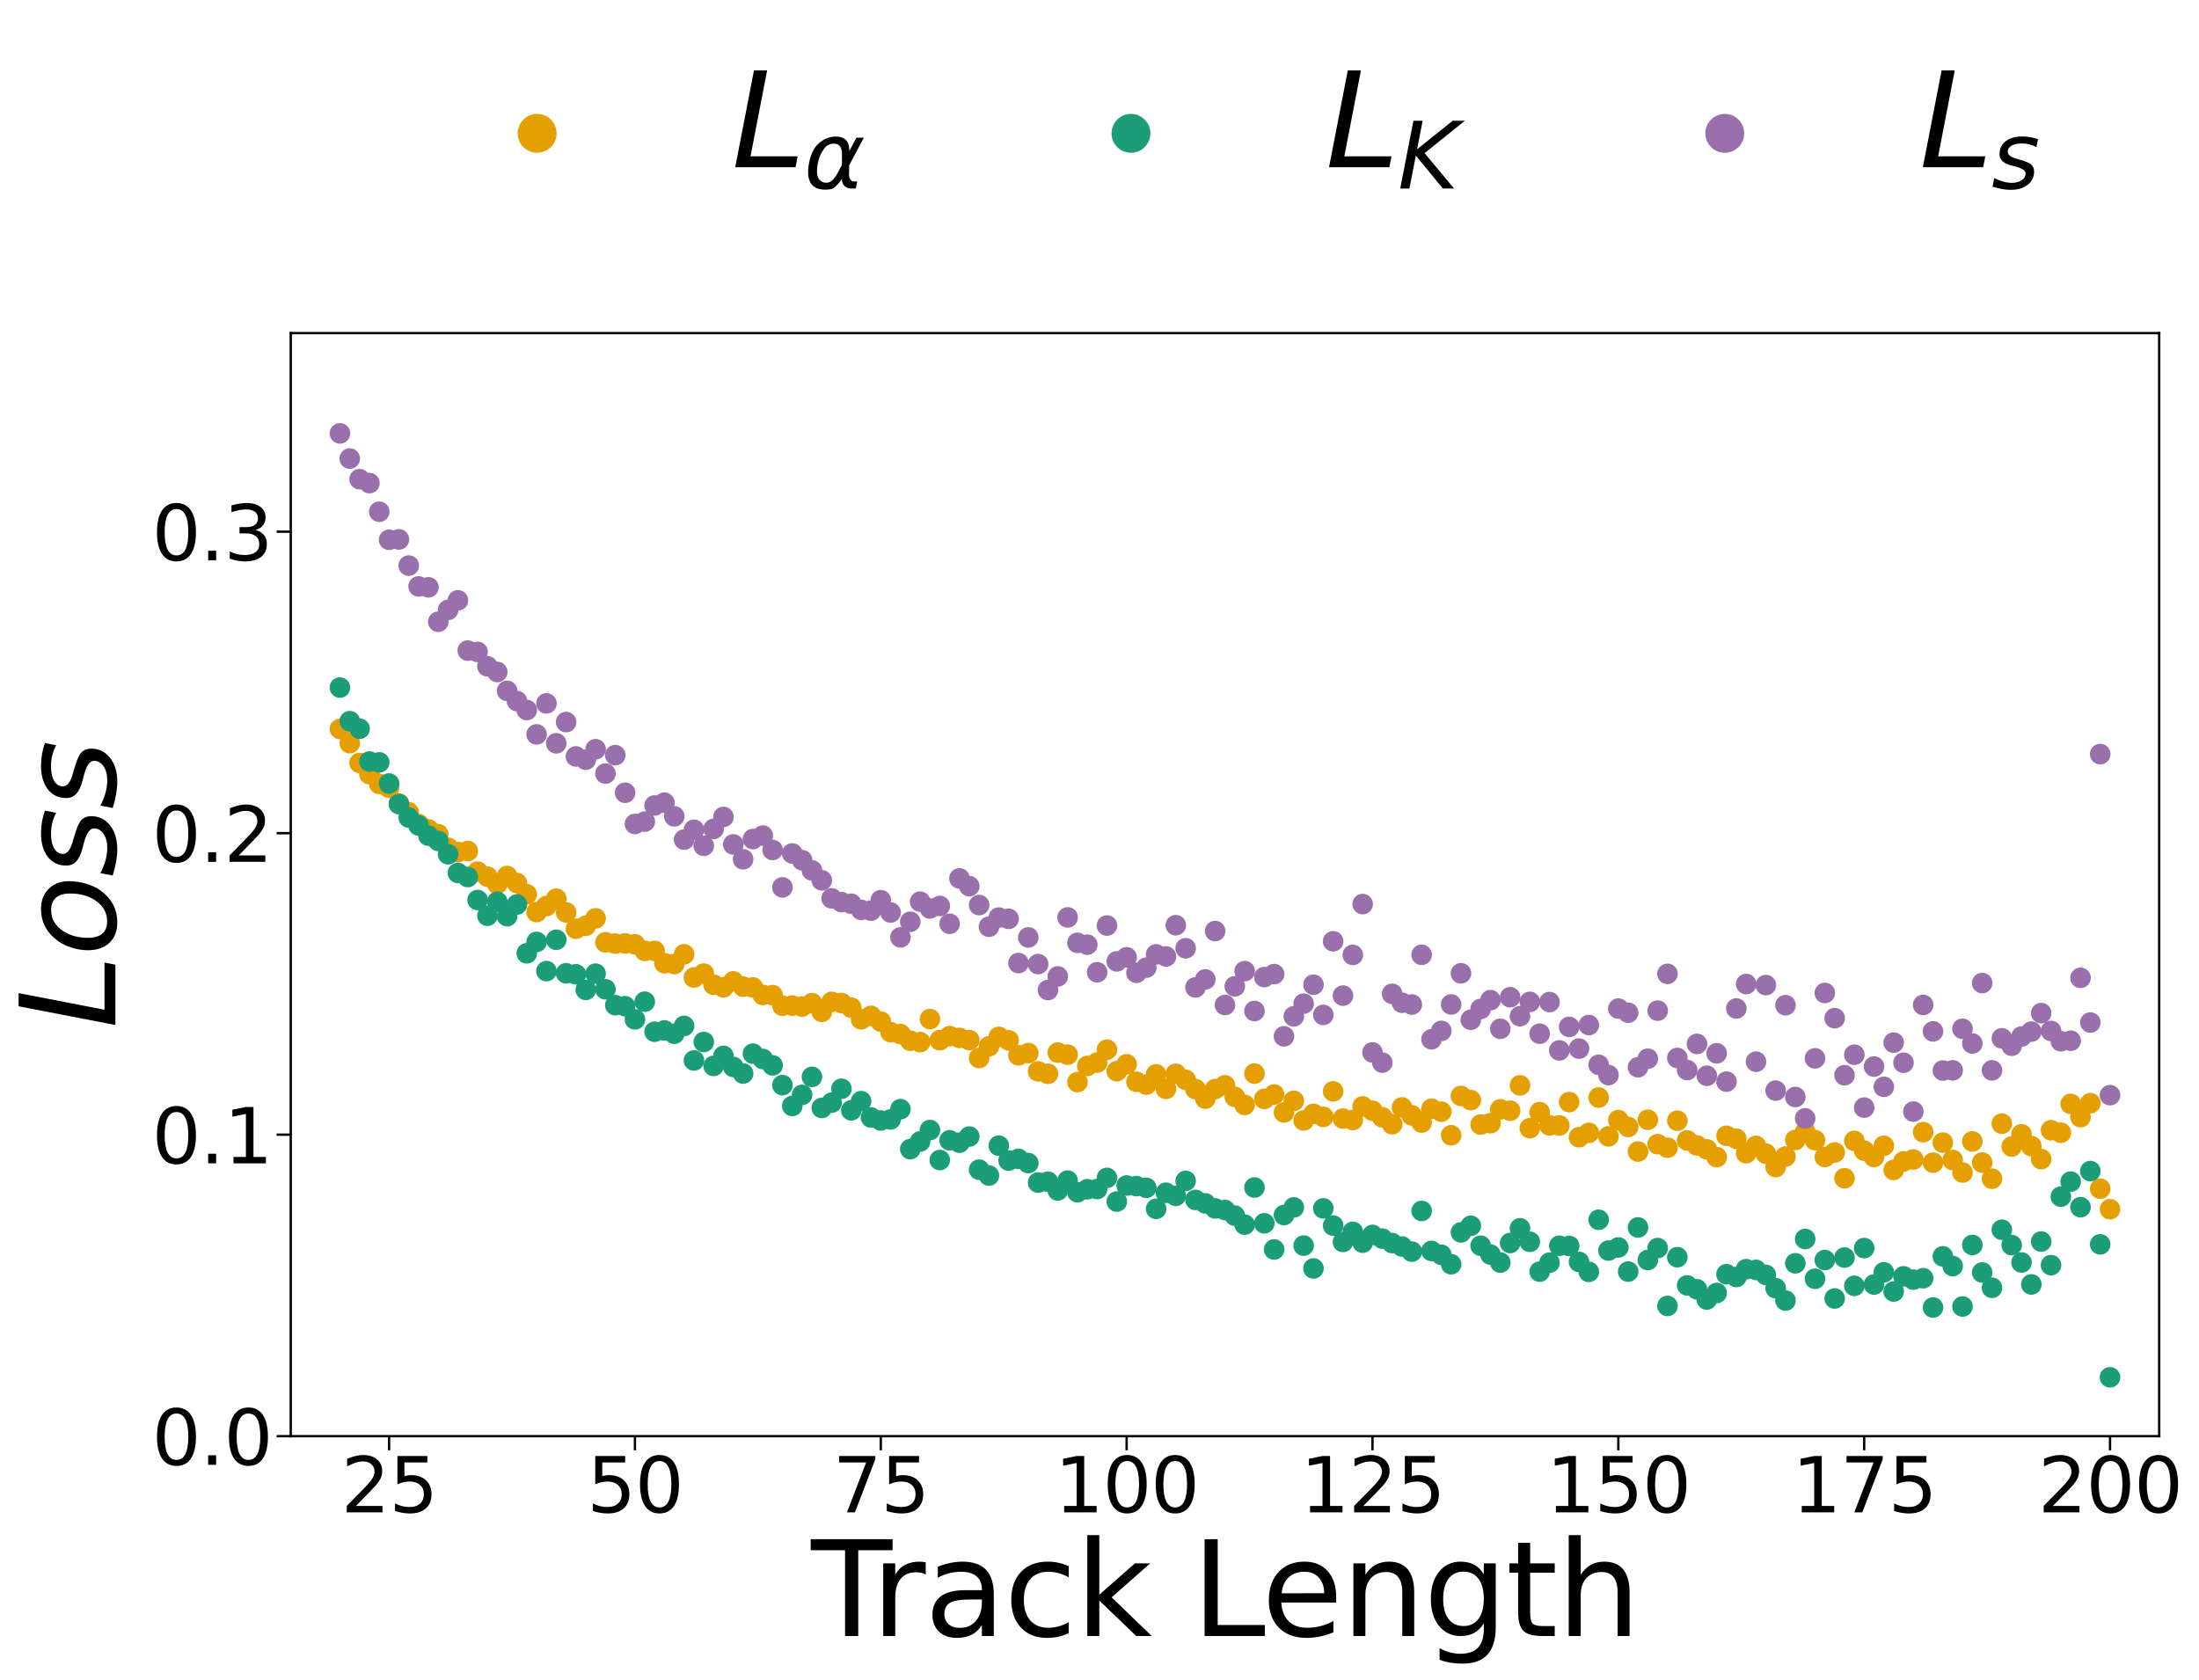 <?xml version="1.0" encoding="utf-8" standalone="no"?>
<!DOCTYPE svg PUBLIC "-//W3C//DTD SVG 1.1//EN"
  "http://www.w3.org/Graphics/SVG/1.1/DTD/svg11.dtd">
<svg xmlns:xlink="http://www.w3.org/1999/xlink" width="932.669pt" height="712.538pt" viewBox="0 0 932.669 712.538" xmlns="http://www.w3.org/2000/svg" version="1.1">
 <defs>
  <style type="text/css">*{stroke-linejoin: round; stroke-linecap: butt}</style>
 </defs>
 <g id="figure_1">
  <g id="patch_1">
   <path d="M 0 712.538 
L 932.669 712.538 
L 932.669 0 
L 0 0 
z
" style="fill: #ffffff"/>
  </g>
  <g id="axes_1">
   <g id="patch_2">
    <path d="M 123.32 609.138 
L 915.784 609.138 
L 915.784 141.287 
L 123.32 141.287 
z
" style="fill: #ffffff"/>
   </g>
   <g id="PathCollection_1">
    <defs>
     <path id="mfa195a0824" d="M 0 3.873 
C 1.027 3.873 2.012 3.465 2.739 2.739 
C 3.465 2.012 3.873 1.027 3.873 0 
C 3.873 -1.027 3.465 -2.012 2.739 -2.739 
C 2.012 -3.465 1.027 -3.873 0 -3.873 
C -1.027 -3.873 -2.012 -3.465 -2.739 -2.739 
C -3.465 -2.012 -3.873 -1.027 -3.873 0 
C -3.873 1.027 -3.465 2.012 -2.739 2.739 
C -2.012 3.465 -1.027 3.873 0 3.873 
z
" style="stroke: #e69f00"/>
    </defs>
    <g clip-path="url(#p504032e0f4)">
     <use xlink:href="#mfa195a0824" x="144.174" y="309.185" style="fill: #e69f00; stroke: #e69f00"/>
     <use xlink:href="#mfa195a0824" x="148.345" y="315.211" style="fill: #e69f00; stroke: #e69f00"/>
     <use xlink:href="#mfa195a0824" x="152.516" y="323.594" style="fill: #e69f00; stroke: #e69f00"/>
     <use xlink:href="#mfa195a0824" x="156.687" y="328.337" style="fill: #e69f00; stroke: #e69f00"/>
     <use xlink:href="#mfa195a0824" x="160.857" y="332.47" style="fill: #e69f00; stroke: #e69f00"/>
     <use xlink:href="#mfa195a0824" x="165.028" y="334.14" style="fill: #e69f00; stroke: #e69f00"/>
     <use xlink:href="#mfa195a0824" x="169.199" y="340.801" style="fill: #e69f00; stroke: #e69f00"/>
     <use xlink:href="#mfa195a0824" x="173.37" y="344.547" style="fill: #e69f00; stroke: #e69f00"/>
     <use xlink:href="#mfa195a0824" x="177.541" y="349.504" style="fill: #e69f00; stroke: #e69f00"/>
     <use xlink:href="#mfa195a0824" x="181.712" y="351.768" style="fill: #e69f00; stroke: #e69f00"/>
     <use xlink:href="#mfa195a0824" x="185.883" y="353.821" style="fill: #e69f00; stroke: #e69f00"/>
     <use xlink:href="#mfa195a0824" x="190.053" y="359.559" style="fill: #e69f00; stroke: #e69f00"/>
     <use xlink:href="#mfa195a0824" x="194.224" y="361.389" style="fill: #e69f00; stroke: #e69f00"/>
     <use xlink:href="#mfa195a0824" x="198.395" y="360.958" style="fill: #e69f00; stroke: #e69f00"/>
     <use xlink:href="#mfa195a0824" x="202.566" y="369.672" style="fill: #e69f00; stroke: #e69f00"/>
     <use xlink:href="#mfa195a0824" x="206.737" y="371.851" style="fill: #e69f00; stroke: #e69f00"/>
     <use xlink:href="#mfa195a0824" x="210.908" y="374.876" style="fill: #e69f00; stroke: #e69f00"/>
     <use xlink:href="#mfa195a0824" x="215.079" y="371.561" style="fill: #e69f00; stroke: #e69f00"/>
     <use xlink:href="#mfa195a0824" x="219.25" y="374.546" style="fill: #e69f00; stroke: #e69f00"/>
     <use xlink:href="#mfa195a0824" x="223.42" y="379.301" style="fill: #e69f00; stroke: #e69f00"/>
     <use xlink:href="#mfa195a0824" x="227.591" y="386.864" style="fill: #e69f00; stroke: #e69f00"/>
     <use xlink:href="#mfa195a0824" x="231.762" y="384.3" style="fill: #e69f00; stroke: #e69f00"/>
     <use xlink:href="#mfa195a0824" x="235.933" y="381.169" style="fill: #e69f00; stroke: #e69f00"/>
     <use xlink:href="#mfa195a0824" x="240.104" y="386.99" style="fill: #e69f00; stroke: #e69f00"/>
     <use xlink:href="#mfa195a0824" x="244.275" y="393.913" style="fill: #e69f00; stroke: #e69f00"/>
     <use xlink:href="#mfa195a0824" x="248.446" y="392.649" style="fill: #e69f00; stroke: #e69f00"/>
     <use xlink:href="#mfa195a0824" x="252.616" y="389.507" style="fill: #e69f00; stroke: #e69f00"/>
     <use xlink:href="#mfa195a0824" x="256.787" y="399.673" style="fill: #e69f00; stroke: #e69f00"/>
     <use xlink:href="#mfa195a0824" x="260.958" y="400.219" style="fill: #e69f00; stroke: #e69f00"/>
     <use xlink:href="#mfa195a0824" x="265.129" y="400.132" style="fill: #e69f00; stroke: #e69f00"/>
     <use xlink:href="#mfa195a0824" x="269.3" y="400.526" style="fill: #e69f00; stroke: #e69f00"/>
     <use xlink:href="#mfa195a0824" x="273.471" y="403.293" style="fill: #e69f00; stroke: #e69f00"/>
     <use xlink:href="#mfa195a0824" x="277.642" y="403.311" style="fill: #e69f00; stroke: #e69f00"/>
     <use xlink:href="#mfa195a0824" x="281.812" y="408.523" style="fill: #e69f00; stroke: #e69f00"/>
     <use xlink:href="#mfa195a0824" x="285.983" y="408.883" style="fill: #e69f00; stroke: #e69f00"/>
     <use xlink:href="#mfa195a0824" x="290.154" y="404.748" style="fill: #e69f00; stroke: #e69f00"/>
     <use xlink:href="#mfa195a0824" x="294.325" y="414.581" style="fill: #e69f00; stroke: #e69f00"/>
     <use xlink:href="#mfa195a0824" x="298.496" y="412.936" style="fill: #e69f00; stroke: #e69f00"/>
     <use xlink:href="#mfa195a0824" x="302.667" y="417.658" style="fill: #e69f00; stroke: #e69f00"/>
     <use xlink:href="#mfa195a0824" x="306.838" y="418.791" style="fill: #e69f00; stroke: #e69f00"/>
     <use xlink:href="#mfa195a0824" x="311.009" y="416.256" style="fill: #e69f00; stroke: #e69f00"/>
     <use xlink:href="#mfa195a0824" x="315.179" y="418.475" style="fill: #e69f00; stroke: #e69f00"/>
     <use xlink:href="#mfa195a0824" x="319.35" y="418.818" style="fill: #e69f00; stroke: #e69f00"/>
     <use xlink:href="#mfa195a0824" x="323.521" y="421.978" style="fill: #e69f00; stroke: #e69f00"/>
     <use xlink:href="#mfa195a0824" x="327.692" y="422.071" style="fill: #e69f00; stroke: #e69f00"/>
     <use xlink:href="#mfa195a0824" x="331.863" y="426.58" style="fill: #e69f00; stroke: #e69f00"/>
     <use xlink:href="#mfa195a0824" x="336.034" y="426.52" style="fill: #e69f00; stroke: #e69f00"/>
     <use xlink:href="#mfa195a0824" x="340.205" y="426.916" style="fill: #e69f00; stroke: #e69f00"/>
     <use xlink:href="#mfa195a0824" x="344.375" y="425.49" style="fill: #e69f00; stroke: #e69f00"/>
     <use xlink:href="#mfa195a0824" x="348.546" y="429.195" style="fill: #e69f00; stroke: #e69f00"/>
     <use xlink:href="#mfa195a0824" x="352.717" y="424.943" style="fill: #e69f00; stroke: #e69f00"/>
     <use xlink:href="#mfa195a0824" x="356.888" y="425.419" style="fill: #e69f00; stroke: #e69f00"/>
     <use xlink:href="#mfa195a0824" x="361.059" y="427.395" style="fill: #e69f00; stroke: #e69f00"/>
     <use xlink:href="#mfa195a0824" x="365.23" y="432.334" style="fill: #e69f00; stroke: #e69f00"/>
     <use xlink:href="#mfa195a0824" x="369.401" y="430.872" style="fill: #e69f00; stroke: #e69f00"/>
     <use xlink:href="#mfa195a0824" x="373.571" y="433.287" style="fill: #e69f00; stroke: #e69f00"/>
     <use xlink:href="#mfa195a0824" x="377.742" y="437.77" style="fill: #e69f00; stroke: #e69f00"/>
     <use xlink:href="#mfa195a0824" x="381.913" y="438.587" style="fill: #e69f00; stroke: #e69f00"/>
     <use xlink:href="#mfa195a0824" x="386.084" y="441.412" style="fill: #e69f00; stroke: #e69f00"/>
     <use xlink:href="#mfa195a0824" x="390.255" y="442.014" style="fill: #e69f00; stroke: #e69f00"/>
     <use xlink:href="#mfa195a0824" x="394.426" y="432.215" style="fill: #e69f00; stroke: #e69f00"/>
     <use xlink:href="#mfa195a0824" x="398.597" y="441.177" style="fill: #e69f00; stroke: #e69f00"/>
     <use xlink:href="#mfa195a0824" x="402.768" y="439.472" style="fill: #e69f00; stroke: #e69f00"/>
     <use xlink:href="#mfa195a0824" x="406.938" y="440.22" style="fill: #e69f00; stroke: #e69f00"/>
     <use xlink:href="#mfa195a0824" x="411.109" y="441.153" style="fill: #e69f00; stroke: #e69f00"/>
     <use xlink:href="#mfa195a0824" x="415.28" y="448.751" style="fill: #e69f00; stroke: #e69f00"/>
     <use xlink:href="#mfa195a0824" x="419.451" y="443.791" style="fill: #e69f00; stroke: #e69f00"/>
     <use xlink:href="#mfa195a0824" x="423.622" y="439.781" style="fill: #e69f00; stroke: #e69f00"/>
     <use xlink:href="#mfa195a0824" x="427.793" y="441.237" style="fill: #e69f00; stroke: #e69f00"/>
     <use xlink:href="#mfa195a0824" x="431.964" y="447.595" style="fill: #e69f00; stroke: #e69f00"/>
     <use xlink:href="#mfa195a0824" x="436.134" y="446.652" style="fill: #e69f00; stroke: #e69f00"/>
     <use xlink:href="#mfa195a0824" x="440.305" y="454.405" style="fill: #e69f00; stroke: #e69f00"/>
     <use xlink:href="#mfa195a0824" x="444.476" y="455.433" style="fill: #e69f00; stroke: #e69f00"/>
     <use xlink:href="#mfa195a0824" x="448.647" y="446.447" style="fill: #e69f00; stroke: #e69f00"/>
     <use xlink:href="#mfa195a0824" x="452.818" y="447.326" style="fill: #e69f00; stroke: #e69f00"/>
     <use xlink:href="#mfa195a0824" x="456.989" y="458.957" style="fill: #e69f00; stroke: #e69f00"/>
     <use xlink:href="#mfa195a0824" x="461.16" y="452.123" style="fill: #e69f00; stroke: #e69f00"/>
     <use xlink:href="#mfa195a0824" x="465.33" y="450.684" style="fill: #e69f00; stroke: #e69f00"/>
     <use xlink:href="#mfa195a0824" x="469.501" y="445.212" style="fill: #e69f00; stroke: #e69f00"/>
     <use xlink:href="#mfa195a0824" x="473.672" y="454.336" style="fill: #e69f00; stroke: #e69f00"/>
     <use xlink:href="#mfa195a0824" x="477.843" y="451.411" style="fill: #e69f00; stroke: #e69f00"/>
     <use xlink:href="#mfa195a0824" x="482.014" y="458.833" style="fill: #e69f00; stroke: #e69f00"/>
     <use xlink:href="#mfa195a0824" x="486.185" y="460.023" style="fill: #e69f00; stroke: #e69f00"/>
     <use xlink:href="#mfa195a0824" x="490.356" y="455.685" style="fill: #e69f00; stroke: #e69f00"/>
     <use xlink:href="#mfa195a0824" x="494.526" y="461.826" style="fill: #e69f00; stroke: #e69f00"/>
     <use xlink:href="#mfa195a0824" x="498.697" y="455.444" style="fill: #e69f00; stroke: #e69f00"/>
     <use xlink:href="#mfa195a0824" x="502.868" y="457.985" style="fill: #e69f00; stroke: #e69f00"/>
     <use xlink:href="#mfa195a0824" x="507.039" y="461.921" style="fill: #e69f00; stroke: #e69f00"/>
     <use xlink:href="#mfa195a0824" x="511.21" y="465.963" style="fill: #e69f00; stroke: #e69f00"/>
     <use xlink:href="#mfa195a0824" x="515.381" y="461.922" style="fill: #e69f00; stroke: #e69f00"/>
     <use xlink:href="#mfa195a0824" x="519.552" y="460.324" style="fill: #e69f00; stroke: #e69f00"/>
     <use xlink:href="#mfa195a0824" x="523.723" y="465.227" style="fill: #e69f00; stroke: #e69f00"/>
     <use xlink:href="#mfa195a0824" x="527.893" y="468.644" style="fill: #e69f00; stroke: #e69f00"/>
     <use xlink:href="#mfa195a0824" x="532.064" y="455.336" style="fill: #e69f00; stroke: #e69f00"/>
     <use xlink:href="#mfa195a0824" x="536.235" y="466.096" style="fill: #e69f00; stroke: #e69f00"/>
     <use xlink:href="#mfa195a0824" x="540.406" y="464.219" style="fill: #e69f00; stroke: #e69f00"/>
     <use xlink:href="#mfa195a0824" x="544.577" y="471.835" style="fill: #e69f00; stroke: #e69f00"/>
     <use xlink:href="#mfa195a0824" x="548.748" y="466.917" style="fill: #e69f00; stroke: #e69f00"/>
     <use xlink:href="#mfa195a0824" x="552.919" y="475.229" style="fill: #e69f00; stroke: #e69f00"/>
     <use xlink:href="#mfa195a0824" x="557.089" y="472.419" style="fill: #e69f00; stroke: #e69f00"/>
     <use xlink:href="#mfa195a0824" x="561.26" y="473.705" style="fill: #e69f00; stroke: #e69f00"/>
     <use xlink:href="#mfa195a0824" x="565.431" y="462.884" style="fill: #e69f00; stroke: #e69f00"/>
     <use xlink:href="#mfa195a0824" x="569.602" y="474.424" style="fill: #e69f00; stroke: #e69f00"/>
     <use xlink:href="#mfa195a0824" x="573.773" y="475.048" style="fill: #e69f00; stroke: #e69f00"/>
     <use xlink:href="#mfa195a0824" x="577.944" y="469.28" style="fill: #e69f00; stroke: #e69f00"/>
     <use xlink:href="#mfa195a0824" x="582.115" y="471.117" style="fill: #e69f00; stroke: #e69f00"/>
     <use xlink:href="#mfa195a0824" x="586.285" y="473.897" style="fill: #e69f00; stroke: #e69f00"/>
     <use xlink:href="#mfa195a0824" x="590.456" y="476.831" style="fill: #e69f00; stroke: #e69f00"/>
     <use xlink:href="#mfa195a0824" x="594.627" y="469.692" style="fill: #e69f00; stroke: #e69f00"/>
     <use xlink:href="#mfa195a0824" x="598.798" y="473.087" style="fill: #e69f00; stroke: #e69f00"/>
     <use xlink:href="#mfa195a0824" x="602.969" y="476.115" style="fill: #e69f00; stroke: #e69f00"/>
     <use xlink:href="#mfa195a0824" x="607.14" y="470.265" style="fill: #e69f00; stroke: #e69f00"/>
     <use xlink:href="#mfa195a0824" x="611.311" y="471.504" style="fill: #e69f00; stroke: #e69f00"/>
     <use xlink:href="#mfa195a0824" x="615.482" y="481.515" style="fill: #e69f00; stroke: #e69f00"/>
     <use xlink:href="#mfa195a0824" x="619.652" y="464.852" style="fill: #e69f00; stroke: #e69f00"/>
     <use xlink:href="#mfa195a0824" x="623.823" y="466.602" style="fill: #e69f00; stroke: #e69f00"/>
     <use xlink:href="#mfa195a0824" x="627.994" y="476.956" style="fill: #e69f00; stroke: #e69f00"/>
     <use xlink:href="#mfa195a0824" x="632.165" y="476.388" style="fill: #e69f00; stroke: #e69f00"/>
     <use xlink:href="#mfa195a0824" x="636.336" y="470.515" style="fill: #e69f00; stroke: #e69f00"/>
     <use xlink:href="#mfa195a0824" x="640.507" y="471.09" style="fill: #e69f00; stroke: #e69f00"/>
     <use xlink:href="#mfa195a0824" x="644.678" y="460.356" style="fill: #e69f00; stroke: #e69f00"/>
     <use xlink:href="#mfa195a0824" x="648.848" y="478.518" style="fill: #e69f00; stroke: #e69f00"/>
     <use xlink:href="#mfa195a0824" x="653.019" y="471.709" style="fill: #e69f00; stroke: #e69f00"/>
     <use xlink:href="#mfa195a0824" x="657.19" y="477.305" style="fill: #e69f00; stroke: #e69f00"/>
     <use xlink:href="#mfa195a0824" x="661.361" y="477.353" style="fill: #e69f00; stroke: #e69f00"/>
     <use xlink:href="#mfa195a0824" x="665.532" y="467.433" style="fill: #e69f00; stroke: #e69f00"/>
     <use xlink:href="#mfa195a0824" x="669.703" y="482.347" style="fill: #e69f00; stroke: #e69f00"/>
     <use xlink:href="#mfa195a0824" x="673.874" y="480.491" style="fill: #e69f00; stroke: #e69f00"/>
     <use xlink:href="#mfa195a0824" x="678.044" y="465.505" style="fill: #e69f00; stroke: #e69f00"/>
     <use xlink:href="#mfa195a0824" x="682.215" y="481.983" style="fill: #e69f00; stroke: #e69f00"/>
     <use xlink:href="#mfa195a0824" x="686.386" y="475.058" style="fill: #e69f00; stroke: #e69f00"/>
     <use xlink:href="#mfa195a0824" x="690.557" y="477.991" style="fill: #e69f00; stroke: #e69f00"/>
     <use xlink:href="#mfa195a0824" x="694.728" y="488.417" style="fill: #e69f00; stroke: #e69f00"/>
     <use xlink:href="#mfa195a0824" x="698.899" y="474.946" style="fill: #e69f00; stroke: #e69f00"/>
     <use xlink:href="#mfa195a0824" x="703.07" y="485.285" style="fill: #e69f00; stroke: #e69f00"/>
     <use xlink:href="#mfa195a0824" x="707.24" y="486.808" style="fill: #e69f00; stroke: #e69f00"/>
     <use xlink:href="#mfa195a0824" x="711.411" y="475.33" style="fill: #e69f00; stroke: #e69f00"/>
     <use xlink:href="#mfa195a0824" x="715.582" y="483.716" style="fill: #e69f00; stroke: #e69f00"/>
     <use xlink:href="#mfa195a0824" x="719.753" y="485.831" style="fill: #e69f00; stroke: #e69f00"/>
     <use xlink:href="#mfa195a0824" x="723.924" y="487.49" style="fill: #e69f00; stroke: #e69f00"/>
     <use xlink:href="#mfa195a0824" x="728.095" y="490.787" style="fill: #e69f00; stroke: #e69f00"/>
     <use xlink:href="#mfa195a0824" x="732.266" y="481.726" style="fill: #e69f00; stroke: #e69f00"/>
     <use xlink:href="#mfa195a0824" x="736.437" y="483.006" style="fill: #e69f00; stroke: #e69f00"/>
     <use xlink:href="#mfa195a0824" x="740.607" y="489.126" style="fill: #e69f00; stroke: #e69f00"/>
     <use xlink:href="#mfa195a0824" x="744.778" y="486.025" style="fill: #e69f00; stroke: #e69f00"/>
     <use xlink:href="#mfa195a0824" x="748.949" y="489.307" style="fill: #e69f00; stroke: #e69f00"/>
     <use xlink:href="#mfa195a0824" x="753.12" y="494.984" style="fill: #e69f00; stroke: #e69f00"/>
     <use xlink:href="#mfa195a0824" x="757.291" y="490.526" style="fill: #e69f00; stroke: #e69f00"/>
     <use xlink:href="#mfa195a0824" x="761.462" y="483.506" style="fill: #e69f00; stroke: #e69f00"/>
     <use xlink:href="#mfa195a0824" x="765.633" y="480.009" style="fill: #e69f00; stroke: #e69f00"/>
     <use xlink:href="#mfa195a0824" x="769.803" y="483.602" style="fill: #e69f00; stroke: #e69f00"/>
     <use xlink:href="#mfa195a0824" x="773.974" y="490.719" style="fill: #e69f00; stroke: #e69f00"/>
     <use xlink:href="#mfa195a0824" x="778.145" y="488.806" style="fill: #e69f00; stroke: #e69f00"/>
     <use xlink:href="#mfa195a0824" x="782.316" y="499.751" style="fill: #e69f00; stroke: #e69f00"/>
     <use xlink:href="#mfa195a0824" x="786.487" y="483.903" style="fill: #e69f00; stroke: #e69f00"/>
     <use xlink:href="#mfa195a0824" x="790.658" y="488.053" style="fill: #e69f00; stroke: #e69f00"/>
     <use xlink:href="#mfa195a0824" x="794.829" y="490.726" style="fill: #e69f00; stroke: #e69f00"/>
     <use xlink:href="#mfa195a0824" x="798.999" y="485.979" style="fill: #e69f00; stroke: #e69f00"/>
     <use xlink:href="#mfa195a0824" x="803.17" y="496.227" style="fill: #e69f00; stroke: #e69f00"/>
     <use xlink:href="#mfa195a0824" x="807.341" y="492.62" style="fill: #e69f00; stroke: #e69f00"/>
     <use xlink:href="#mfa195a0824" x="811.512" y="491.79" style="fill: #e69f00; stroke: #e69f00"/>
     <use xlink:href="#mfa195a0824" x="815.683" y="480.187" style="fill: #e69f00; stroke: #e69f00"/>
     <use xlink:href="#mfa195a0824" x="819.854" y="493.136" style="fill: #e69f00; stroke: #e69f00"/>
     <use xlink:href="#mfa195a0824" x="824.025" y="484.633" style="fill: #e69f00; stroke: #e69f00"/>
     <use xlink:href="#mfa195a0824" x="828.196" y="492.005" style="fill: #e69f00; stroke: #e69f00"/>
     <use xlink:href="#mfa195a0824" x="832.366" y="497.316" style="fill: #e69f00; stroke: #e69f00"/>
     <use xlink:href="#mfa195a0824" x="836.537" y="484.134" style="fill: #e69f00; stroke: #e69f00"/>
     <use xlink:href="#mfa195a0824" x="840.708" y="493.101" style="fill: #e69f00; stroke: #e69f00"/>
     <use xlink:href="#mfa195a0824" x="844.879" y="499.941" style="fill: #e69f00; stroke: #e69f00"/>
     <use xlink:href="#mfa195a0824" x="849.05" y="476.583" style="fill: #e69f00; stroke: #e69f00"/>
     <use xlink:href="#mfa195a0824" x="853.221" y="486.294" style="fill: #e69f00; stroke: #e69f00"/>
     <use xlink:href="#mfa195a0824" x="857.392" y="481.088" style="fill: #e69f00; stroke: #e69f00"/>
     <use xlink:href="#mfa195a0824" x="861.562" y="486.107" style="fill: #e69f00; stroke: #e69f00"/>
     <use xlink:href="#mfa195a0824" x="865.733" y="491.636" style="fill: #e69f00; stroke: #e69f00"/>
     <use xlink:href="#mfa195a0824" x="869.904" y="479.374" style="fill: #e69f00; stroke: #e69f00"/>
     <use xlink:href="#mfa195a0824" x="874.075" y="480.439" style="fill: #e69f00; stroke: #e69f00"/>
     <use xlink:href="#mfa195a0824" x="878.246" y="468.208" style="fill: #e69f00; stroke: #e69f00"/>
     <use xlink:href="#mfa195a0824" x="882.417" y="473.828" style="fill: #e69f00; stroke: #e69f00"/>
     <use xlink:href="#mfa195a0824" x="886.588" y="467.904" style="fill: #e69f00; stroke: #e69f00"/>
     <use xlink:href="#mfa195a0824" x="890.758" y="504.178" style="fill: #e69f00; stroke: #e69f00"/>
     <use xlink:href="#mfa195a0824" x="894.929" y="512.858" style="fill: #e69f00; stroke: #e69f00"/>
    </g>
   </g>
   <g id="PathCollection_2">
    <defs>
     <path id="mfee0554e5d" d="M 0 3.873 
C 1.027 3.873 2.012 3.465 2.739 2.739 
C 3.465 2.012 3.873 1.027 3.873 0 
C 3.873 -1.027 3.465 -2.012 2.739 -2.739 
C 2.012 -3.465 1.027 -3.873 0 -3.873 
C -1.027 -3.873 -2.012 -3.465 -2.739 -2.739 
C -3.465 -2.012 -3.873 -1.027 -3.873 0 
C -3.873 1.027 -3.465 2.012 -2.739 2.739 
C -2.012 3.465 -1.027 3.873 0 3.873 
z
" style="stroke: #1b9e77"/>
    </defs>
    <g clip-path="url(#p504032e0f4)">
     <use xlink:href="#mfee0554e5d" x="144.174" y="291.623" style="fill: #1b9e77; stroke: #1b9e77"/>
     <use xlink:href="#mfee0554e5d" x="148.345" y="305.88" style="fill: #1b9e77; stroke: #1b9e77"/>
     <use xlink:href="#mfee0554e5d" x="152.516" y="309.084" style="fill: #1b9e77; stroke: #1b9e77"/>
     <use xlink:href="#mfee0554e5d" x="156.687" y="323.006" style="fill: #1b9e77; stroke: #1b9e77"/>
     <use xlink:href="#mfee0554e5d" x="160.857" y="323.351" style="fill: #1b9e77; stroke: #1b9e77"/>
     <use xlink:href="#mfee0554e5d" x="165.028" y="332.322" style="fill: #1b9e77; stroke: #1b9e77"/>
     <use xlink:href="#mfee0554e5d" x="169.199" y="341.058" style="fill: #1b9e77; stroke: #1b9e77"/>
     <use xlink:href="#mfee0554e5d" x="173.37" y="346.758" style="fill: #1b9e77; stroke: #1b9e77"/>
     <use xlink:href="#mfee0554e5d" x="177.541" y="350.098" style="fill: #1b9e77; stroke: #1b9e77"/>
     <use xlink:href="#mfee0554e5d" x="181.712" y="354.454" style="fill: #1b9e77; stroke: #1b9e77"/>
     <use xlink:href="#mfee0554e5d" x="185.883" y="356.698" style="fill: #1b9e77; stroke: #1b9e77"/>
     <use xlink:href="#mfee0554e5d" x="190.053" y="362.328" style="fill: #1b9e77; stroke: #1b9e77"/>
     <use xlink:href="#mfee0554e5d" x="194.224" y="370.244" style="fill: #1b9e77; stroke: #1b9e77"/>
     <use xlink:href="#mfee0554e5d" x="198.395" y="371.991" style="fill: #1b9e77; stroke: #1b9e77"/>
     <use xlink:href="#mfee0554e5d" x="202.566" y="381.732" style="fill: #1b9e77; stroke: #1b9e77"/>
     <use xlink:href="#mfee0554e5d" x="206.737" y="388.395" style="fill: #1b9e77; stroke: #1b9e77"/>
     <use xlink:href="#mfee0554e5d" x="210.908" y="382.468" style="fill: #1b9e77; stroke: #1b9e77"/>
     <use xlink:href="#mfee0554e5d" x="215.079" y="388.593" style="fill: #1b9e77; stroke: #1b9e77"/>
     <use xlink:href="#mfee0554e5d" x="219.25" y="383.628" style="fill: #1b9e77; stroke: #1b9e77"/>
     <use xlink:href="#mfee0554e5d" x="223.42" y="404.339" style="fill: #1b9e77; stroke: #1b9e77"/>
     <use xlink:href="#mfee0554e5d" x="227.591" y="399.518" style="fill: #1b9e77; stroke: #1b9e77"/>
     <use xlink:href="#mfee0554e5d" x="231.762" y="411.898" style="fill: #1b9e77; stroke: #1b9e77"/>
     <use xlink:href="#mfee0554e5d" x="235.933" y="398.596" style="fill: #1b9e77; stroke: #1b9e77"/>
     <use xlink:href="#mfee0554e5d" x="240.104" y="412.808" style="fill: #1b9e77; stroke: #1b9e77"/>
     <use xlink:href="#mfee0554e5d" x="244.275" y="413.235" style="fill: #1b9e77; stroke: #1b9e77"/>
     <use xlink:href="#mfee0554e5d" x="248.446" y="419.853" style="fill: #1b9e77; stroke: #1b9e77"/>
     <use xlink:href="#mfee0554e5d" x="252.616" y="412.973" style="fill: #1b9e77; stroke: #1b9e77"/>
     <use xlink:href="#mfee0554e5d" x="256.787" y="419.594" style="fill: #1b9e77; stroke: #1b9e77"/>
     <use xlink:href="#mfee0554e5d" x="260.958" y="426.339" style="fill: #1b9e77; stroke: #1b9e77"/>
     <use xlink:href="#mfee0554e5d" x="265.129" y="426.786" style="fill: #1b9e77; stroke: #1b9e77"/>
     <use xlink:href="#mfee0554e5d" x="269.3" y="432.351" style="fill: #1b9e77; stroke: #1b9e77"/>
     <use xlink:href="#mfee0554e5d" x="273.471" y="424.864" style="fill: #1b9e77; stroke: #1b9e77"/>
     <use xlink:href="#mfee0554e5d" x="277.642" y="437.593" style="fill: #1b9e77; stroke: #1b9e77"/>
     <use xlink:href="#mfee0554e5d" x="281.812" y="437.055" style="fill: #1b9e77; stroke: #1b9e77"/>
     <use xlink:href="#mfee0554e5d" x="285.983" y="438.447" style="fill: #1b9e77; stroke: #1b9e77"/>
     <use xlink:href="#mfee0554e5d" x="290.154" y="435.137" style="fill: #1b9e77; stroke: #1b9e77"/>
     <use xlink:href="#mfee0554e5d" x="294.325" y="449.784" style="fill: #1b9e77; stroke: #1b9e77"/>
     <use xlink:href="#mfee0554e5d" x="298.496" y="441.946" style="fill: #1b9e77; stroke: #1b9e77"/>
     <use xlink:href="#mfee0554e5d" x="302.667" y="452.108" style="fill: #1b9e77; stroke: #1b9e77"/>
     <use xlink:href="#mfee0554e5d" x="306.838" y="447.851" style="fill: #1b9e77; stroke: #1b9e77"/>
     <use xlink:href="#mfee0554e5d" x="311.009" y="452.524" style="fill: #1b9e77; stroke: #1b9e77"/>
     <use xlink:href="#mfee0554e5d" x="315.179" y="455.322" style="fill: #1b9e77; stroke: #1b9e77"/>
     <use xlink:href="#mfee0554e5d" x="319.35" y="446.898" style="fill: #1b9e77; stroke: #1b9e77"/>
     <use xlink:href="#mfee0554e5d" x="323.521" y="449.162" style="fill: #1b9e77; stroke: #1b9e77"/>
     <use xlink:href="#mfee0554e5d" x="327.692" y="451.869" style="fill: #1b9e77; stroke: #1b9e77"/>
     <use xlink:href="#mfee0554e5d" x="331.863" y="460.252" style="fill: #1b9e77; stroke: #1b9e77"/>
     <use xlink:href="#mfee0554e5d" x="336.034" y="469.082" style="fill: #1b9e77; stroke: #1b9e77"/>
     <use xlink:href="#mfee0554e5d" x="340.205" y="464.382" style="fill: #1b9e77; stroke: #1b9e77"/>
     <use xlink:href="#mfee0554e5d" x="344.375" y="456.751" style="fill: #1b9e77; stroke: #1b9e77"/>
     <use xlink:href="#mfee0554e5d" x="348.546" y="469.94" style="fill: #1b9e77; stroke: #1b9e77"/>
     <use xlink:href="#mfee0554e5d" x="352.717" y="467.699" style="fill: #1b9e77; stroke: #1b9e77"/>
     <use xlink:href="#mfee0554e5d" x="356.888" y="461.788" style="fill: #1b9e77; stroke: #1b9e77"/>
     <use xlink:href="#mfee0554e5d" x="361.059" y="470.935" style="fill: #1b9e77; stroke: #1b9e77"/>
     <use xlink:href="#mfee0554e5d" x="365.23" y="467.056" style="fill: #1b9e77; stroke: #1b9e77"/>
     <use xlink:href="#mfee0554e5d" x="369.401" y="473.968" style="fill: #1b9e77; stroke: #1b9e77"/>
     <use xlink:href="#mfee0554e5d" x="373.571" y="475.244" style="fill: #1b9e77; stroke: #1b9e77"/>
     <use xlink:href="#mfee0554e5d" x="377.742" y="474.773" style="fill: #1b9e77; stroke: #1b9e77"/>
     <use xlink:href="#mfee0554e5d" x="381.913" y="470.448" style="fill: #1b9e77; stroke: #1b9e77"/>
     <use xlink:href="#mfee0554e5d" x="386.084" y="487.375" style="fill: #1b9e77; stroke: #1b9e77"/>
     <use xlink:href="#mfee0554e5d" x="390.255" y="484.143" style="fill: #1b9e77; stroke: #1b9e77"/>
     <use xlink:href="#mfee0554e5d" x="394.426" y="479.287" style="fill: #1b9e77; stroke: #1b9e77"/>
     <use xlink:href="#mfee0554e5d" x="398.597" y="492.022" style="fill: #1b9e77; stroke: #1b9e77"/>
     <use xlink:href="#mfee0554e5d" x="402.768" y="483.649" style="fill: #1b9e77; stroke: #1b9e77"/>
     <use xlink:href="#mfee0554e5d" x="406.938" y="484.644" style="fill: #1b9e77; stroke: #1b9e77"/>
     <use xlink:href="#mfee0554e5d" x="411.109" y="482.056" style="fill: #1b9e77; stroke: #1b9e77"/>
     <use xlink:href="#mfee0554e5d" x="415.28" y="496.105" style="fill: #1b9e77; stroke: #1b9e77"/>
     <use xlink:href="#mfee0554e5d" x="419.451" y="498.595" style="fill: #1b9e77; stroke: #1b9e77"/>
     <use xlink:href="#mfee0554e5d" x="423.622" y="485.938" style="fill: #1b9e77; stroke: #1b9e77"/>
     <use xlink:href="#mfee0554e5d" x="427.793" y="492.256" style="fill: #1b9e77; stroke: #1b9e77"/>
     <use xlink:href="#mfee0554e5d" x="431.964" y="491.505" style="fill: #1b9e77; stroke: #1b9e77"/>
     <use xlink:href="#mfee0554e5d" x="436.134" y="493.315" style="fill: #1b9e77; stroke: #1b9e77"/>
     <use xlink:href="#mfee0554e5d" x="440.305" y="501.573" style="fill: #1b9e77; stroke: #1b9e77"/>
     <use xlink:href="#mfee0554e5d" x="444.476" y="501.208" style="fill: #1b9e77; stroke: #1b9e77"/>
     <use xlink:href="#mfee0554e5d" x="448.647" y="504.928" style="fill: #1b9e77; stroke: #1b9e77"/>
     <use xlink:href="#mfee0554e5d" x="452.818" y="500.744" style="fill: #1b9e77; stroke: #1b9e77"/>
     <use xlink:href="#mfee0554e5d" x="456.989" y="505.697" style="fill: #1b9e77; stroke: #1b9e77"/>
     <use xlink:href="#mfee0554e5d" x="461.16" y="504.41" style="fill: #1b9e77; stroke: #1b9e77"/>
     <use xlink:href="#mfee0554e5d" x="465.33" y="504.31" style="fill: #1b9e77; stroke: #1b9e77"/>
     <use xlink:href="#mfee0554e5d" x="469.501" y="499.599" style="fill: #1b9e77; stroke: #1b9e77"/>
     <use xlink:href="#mfee0554e5d" x="473.672" y="509.631" style="fill: #1b9e77; stroke: #1b9e77"/>
     <use xlink:href="#mfee0554e5d" x="477.843" y="502.822" style="fill: #1b9e77; stroke: #1b9e77"/>
     <use xlink:href="#mfee0554e5d" x="482.014" y="503.08" style="fill: #1b9e77; stroke: #1b9e77"/>
     <use xlink:href="#mfee0554e5d" x="486.185" y="503.809" style="fill: #1b9e77; stroke: #1b9e77"/>
     <use xlink:href="#mfee0554e5d" x="490.356" y="512.713" style="fill: #1b9e77; stroke: #1b9e77"/>
     <use xlink:href="#mfee0554e5d" x="494.526" y="505.9" style="fill: #1b9e77; stroke: #1b9e77"/>
     <use xlink:href="#mfee0554e5d" x="498.697" y="507.208" style="fill: #1b9e77; stroke: #1b9e77"/>
     <use xlink:href="#mfee0554e5d" x="502.868" y="500.868" style="fill: #1b9e77; stroke: #1b9e77"/>
     <use xlink:href="#mfee0554e5d" x="507.039" y="508.935" style="fill: #1b9e77; stroke: #1b9e77"/>
     <use xlink:href="#mfee0554e5d" x="511.21" y="510.403" style="fill: #1b9e77; stroke: #1b9e77"/>
     <use xlink:href="#mfee0554e5d" x="515.381" y="512.549" style="fill: #1b9e77; stroke: #1b9e77"/>
     <use xlink:href="#mfee0554e5d" x="519.552" y="513.228" style="fill: #1b9e77; stroke: #1b9e77"/>
     <use xlink:href="#mfee0554e5d" x="523.723" y="515.599" style="fill: #1b9e77; stroke: #1b9e77"/>
     <use xlink:href="#mfee0554e5d" x="527.893" y="519.409" style="fill: #1b9e77; stroke: #1b9e77"/>
     <use xlink:href="#mfee0554e5d" x="532.064" y="503.684" style="fill: #1b9e77; stroke: #1b9e77"/>
     <use xlink:href="#mfee0554e5d" x="536.235" y="518.851" style="fill: #1b9e77; stroke: #1b9e77"/>
     <use xlink:href="#mfee0554e5d" x="540.406" y="529.957" style="fill: #1b9e77; stroke: #1b9e77"/>
     <use xlink:href="#mfee0554e5d" x="544.577" y="515.349" style="fill: #1b9e77; stroke: #1b9e77"/>
     <use xlink:href="#mfee0554e5d" x="548.748" y="512.118" style="fill: #1b9e77; stroke: #1b9e77"/>
     <use xlink:href="#mfee0554e5d" x="552.919" y="528.314" style="fill: #1b9e77; stroke: #1b9e77"/>
     <use xlink:href="#mfee0554e5d" x="557.089" y="538" style="fill: #1b9e77; stroke: #1b9e77"/>
     <use xlink:href="#mfee0554e5d" x="561.26" y="512.52" style="fill: #1b9e77; stroke: #1b9e77"/>
     <use xlink:href="#mfee0554e5d" x="565.431" y="519.821" style="fill: #1b9e77; stroke: #1b9e77"/>
     <use xlink:href="#mfee0554e5d" x="569.602" y="526.746" style="fill: #1b9e77; stroke: #1b9e77"/>
     <use xlink:href="#mfee0554e5d" x="573.773" y="522.476" style="fill: #1b9e77; stroke: #1b9e77"/>
     <use xlink:href="#mfee0554e5d" x="577.944" y="527.07" style="fill: #1b9e77; stroke: #1b9e77"/>
     <use xlink:href="#mfee0554e5d" x="582.115" y="523.788" style="fill: #1b9e77; stroke: #1b9e77"/>
     <use xlink:href="#mfee0554e5d" x="586.285" y="525.351" style="fill: #1b9e77; stroke: #1b9e77"/>
     <use xlink:href="#mfee0554e5d" x="590.456" y="527.244" style="fill: #1b9e77; stroke: #1b9e77"/>
     <use xlink:href="#mfee0554e5d" x="594.627" y="528.705" style="fill: #1b9e77; stroke: #1b9e77"/>
     <use xlink:href="#mfee0554e5d" x="598.798" y="530.869" style="fill: #1b9e77; stroke: #1b9e77"/>
     <use xlink:href="#mfee0554e5d" x="602.969" y="513.608" style="fill: #1b9e77; stroke: #1b9e77"/>
     <use xlink:href="#mfee0554e5d" x="607.14" y="530.557" style="fill: #1b9e77; stroke: #1b9e77"/>
     <use xlink:href="#mfee0554e5d" x="611.311" y="532.211" style="fill: #1b9e77; stroke: #1b9e77"/>
     <use xlink:href="#mfee0554e5d" x="615.482" y="536.214" style="fill: #1b9e77; stroke: #1b9e77"/>
     <use xlink:href="#mfee0554e5d" x="619.652" y="522.709" style="fill: #1b9e77; stroke: #1b9e77"/>
     <use xlink:href="#mfee0554e5d" x="623.823" y="519.9" style="fill: #1b9e77; stroke: #1b9e77"/>
     <use xlink:href="#mfee0554e5d" x="627.994" y="528.358" style="fill: #1b9e77; stroke: #1b9e77"/>
     <use xlink:href="#mfee0554e5d" x="632.165" y="532.118" style="fill: #1b9e77; stroke: #1b9e77"/>
     <use xlink:href="#mfee0554e5d" x="636.336" y="535.515" style="fill: #1b9e77; stroke: #1b9e77"/>
     <use xlink:href="#mfee0554e5d" x="640.507" y="527.211" style="fill: #1b9e77; stroke: #1b9e77"/>
     <use xlink:href="#mfee0554e5d" x="644.678" y="520.964" style="fill: #1b9e77; stroke: #1b9e77"/>
     <use xlink:href="#mfee0554e5d" x="648.848" y="526.694" style="fill: #1b9e77; stroke: #1b9e77"/>
     <use xlink:href="#mfee0554e5d" x="653.019" y="539.366" style="fill: #1b9e77; stroke: #1b9e77"/>
     <use xlink:href="#mfee0554e5d" x="657.19" y="535.553" style="fill: #1b9e77; stroke: #1b9e77"/>
     <use xlink:href="#mfee0554e5d" x="661.361" y="528.368" style="fill: #1b9e77; stroke: #1b9e77"/>
     <use xlink:href="#mfee0554e5d" x="665.532" y="528.456" style="fill: #1b9e77; stroke: #1b9e77"/>
     <use xlink:href="#mfee0554e5d" x="669.703" y="535.216" style="fill: #1b9e77; stroke: #1b9e77"/>
     <use xlink:href="#mfee0554e5d" x="673.874" y="539.446" style="fill: #1b9e77; stroke: #1b9e77"/>
     <use xlink:href="#mfee0554e5d" x="678.044" y="517.355" style="fill: #1b9e77; stroke: #1b9e77"/>
     <use xlink:href="#mfee0554e5d" x="682.215" y="530.426" style="fill: #1b9e77; stroke: #1b9e77"/>
     <use xlink:href="#mfee0554e5d" x="686.386" y="529.093" style="fill: #1b9e77; stroke: #1b9e77"/>
     <use xlink:href="#mfee0554e5d" x="690.557" y="539.339" style="fill: #1b9e77; stroke: #1b9e77"/>
     <use xlink:href="#mfee0554e5d" x="694.728" y="520.623" style="fill: #1b9e77; stroke: #1b9e77"/>
     <use xlink:href="#mfee0554e5d" x="698.899" y="534.426" style="fill: #1b9e77; stroke: #1b9e77"/>
     <use xlink:href="#mfee0554e5d" x="703.07" y="529.35" style="fill: #1b9e77; stroke: #1b9e77"/>
     <use xlink:href="#mfee0554e5d" x="707.24" y="553.912" style="fill: #1b9e77; stroke: #1b9e77"/>
     <use xlink:href="#mfee0554e5d" x="711.411" y="533.242" style="fill: #1b9e77; stroke: #1b9e77"/>
     <use xlink:href="#mfee0554e5d" x="715.582" y="545.193" style="fill: #1b9e77; stroke: #1b9e77"/>
     <use xlink:href="#mfee0554e5d" x="719.753" y="546.84" style="fill: #1b9e77; stroke: #1b9e77"/>
     <use xlink:href="#mfee0554e5d" x="723.924" y="551.177" style="fill: #1b9e77; stroke: #1b9e77"/>
     <use xlink:href="#mfee0554e5d" x="728.095" y="548.406" style="fill: #1b9e77; stroke: #1b9e77"/>
     <use xlink:href="#mfee0554e5d" x="732.266" y="540.452" style="fill: #1b9e77; stroke: #1b9e77"/>
     <use xlink:href="#mfee0554e5d" x="736.437" y="541.629" style="fill: #1b9e77; stroke: #1b9e77"/>
     <use xlink:href="#mfee0554e5d" x="740.607" y="538.317" style="fill: #1b9e77; stroke: #1b9e77"/>
     <use xlink:href="#mfee0554e5d" x="744.778" y="538.612" style="fill: #1b9e77; stroke: #1b9e77"/>
     <use xlink:href="#mfee0554e5d" x="748.949" y="540.733" style="fill: #1b9e77; stroke: #1b9e77"/>
     <use xlink:href="#mfee0554e5d" x="753.12" y="546.378" style="fill: #1b9e77; stroke: #1b9e77"/>
     <use xlink:href="#mfee0554e5d" x="757.291" y="551.621" style="fill: #1b9e77; stroke: #1b9e77"/>
     <use xlink:href="#mfee0554e5d" x="761.462" y="535.813" style="fill: #1b9e77; stroke: #1b9e77"/>
     <use xlink:href="#mfee0554e5d" x="765.633" y="525.512" style="fill: #1b9e77; stroke: #1b9e77"/>
     <use xlink:href="#mfee0554e5d" x="769.803" y="542.375" style="fill: #1b9e77; stroke: #1b9e77"/>
     <use xlink:href="#mfee0554e5d" x="773.974" y="534.433" style="fill: #1b9e77; stroke: #1b9e77"/>
     <use xlink:href="#mfee0554e5d" x="778.145" y="550.745" style="fill: #1b9e77; stroke: #1b9e77"/>
     <use xlink:href="#mfee0554e5d" x="782.316" y="533.388" style="fill: #1b9e77; stroke: #1b9e77"/>
     <use xlink:href="#mfee0554e5d" x="786.487" y="545.387" style="fill: #1b9e77; stroke: #1b9e77"/>
     <use xlink:href="#mfee0554e5d" x="790.658" y="529.365" style="fill: #1b9e77; stroke: #1b9e77"/>
     <use xlink:href="#mfee0554e5d" x="794.829" y="544.826" style="fill: #1b9e77; stroke: #1b9e77"/>
     <use xlink:href="#mfee0554e5d" x="798.999" y="539.634" style="fill: #1b9e77; stroke: #1b9e77"/>
     <use xlink:href="#mfee0554e5d" x="803.17" y="547.786" style="fill: #1b9e77; stroke: #1b9e77"/>
     <use xlink:href="#mfee0554e5d" x="807.341" y="541.353" style="fill: #1b9e77; stroke: #1b9e77"/>
     <use xlink:href="#mfee0554e5d" x="811.512" y="542.75" style="fill: #1b9e77; stroke: #1b9e77"/>
     <use xlink:href="#mfee0554e5d" x="815.683" y="542.153" style="fill: #1b9e77; stroke: #1b9e77"/>
     <use xlink:href="#mfee0554e5d" x="819.854" y="554.579" style="fill: #1b9e77; stroke: #1b9e77"/>
     <use xlink:href="#mfee0554e5d" x="824.025" y="532.87" style="fill: #1b9e77; stroke: #1b9e77"/>
     <use xlink:href="#mfee0554e5d" x="828.196" y="536.996" style="fill: #1b9e77; stroke: #1b9e77"/>
     <use xlink:href="#mfee0554e5d" x="832.366" y="554.14" style="fill: #1b9e77; stroke: #1b9e77"/>
     <use xlink:href="#mfee0554e5d" x="836.537" y="528.047" style="fill: #1b9e77; stroke: #1b9e77"/>
     <use xlink:href="#mfee0554e5d" x="840.708" y="539.711" style="fill: #1b9e77; stroke: #1b9e77"/>
     <use xlink:href="#mfee0554e5d" x="844.879" y="546.218" style="fill: #1b9e77; stroke: #1b9e77"/>
     <use xlink:href="#mfee0554e5d" x="849.05" y="521.585" style="fill: #1b9e77; stroke: #1b9e77"/>
     <use xlink:href="#mfee0554e5d" x="853.221" y="528.101" style="fill: #1b9e77; stroke: #1b9e77"/>
     <use xlink:href="#mfee0554e5d" x="857.392" y="535.475" style="fill: #1b9e77; stroke: #1b9e77"/>
     <use xlink:href="#mfee0554e5d" x="861.562" y="544.782" style="fill: #1b9e77; stroke: #1b9e77"/>
     <use xlink:href="#mfee0554e5d" x="865.733" y="526.592" style="fill: #1b9e77; stroke: #1b9e77"/>
     <use xlink:href="#mfee0554e5d" x="869.904" y="536.6" style="fill: #1b9e77; stroke: #1b9e77"/>
     <use xlink:href="#mfee0554e5d" x="874.075" y="507.562" style="fill: #1b9e77; stroke: #1b9e77"/>
     <use xlink:href="#mfee0554e5d" x="878.246" y="501.17" style="fill: #1b9e77; stroke: #1b9e77"/>
     <use xlink:href="#mfee0554e5d" x="882.417" y="512.008" style="fill: #1b9e77; stroke: #1b9e77"/>
     <use xlink:href="#mfee0554e5d" x="886.588" y="496.704" style="fill: #1b9e77; stroke: #1b9e77"/>
     <use xlink:href="#mfee0554e5d" x="890.758" y="527.784" style="fill: #1b9e77; stroke: #1b9e77"/>
     <use xlink:href="#mfee0554e5d" x="894.929" y="584.176" style="fill: #1b9e77; stroke: #1b9e77"/>
    </g>
   </g>
   <g id="PathCollection_3">
    <defs>
     <path id="mc9f86e6a28" d="M 0 3.873 
C 1.027 3.873 2.012 3.465 2.739 2.739 
C 3.465 2.012 3.873 1.027 3.873 0 
C 3.873 -1.027 3.465 -2.012 2.739 -2.739 
C 2.012 -3.465 1.027 -3.873 0 -3.873 
C -1.027 -3.873 -2.012 -3.465 -2.739 -2.739 
C -3.465 -2.012 -3.873 -1.027 -3.873 0 
C -3.873 1.027 -3.465 2.012 -2.739 2.739 
C -2.012 3.465 -1.027 3.873 0 3.873 
z
" style="stroke: #9970ab"/>
    </defs>
    <g clip-path="url(#p504032e0f4)">
     <use xlink:href="#mc9f86e6a28" x="144.174" y="183.819" style="fill: #9970ab; stroke: #9970ab"/>
     <use xlink:href="#mc9f86e6a28" x="148.345" y="194.49" style="fill: #9970ab; stroke: #9970ab"/>
     <use xlink:href="#mc9f86e6a28" x="152.516" y="203.239" style="fill: #9970ab; stroke: #9970ab"/>
     <use xlink:href="#mc9f86e6a28" x="156.687" y="204.906" style="fill: #9970ab; stroke: #9970ab"/>
     <use xlink:href="#mc9f86e6a28" x="160.857" y="217.046" style="fill: #9970ab; stroke: #9970ab"/>
     <use xlink:href="#mc9f86e6a28" x="165.028" y="228.945" style="fill: #9970ab; stroke: #9970ab"/>
     <use xlink:href="#mc9f86e6a28" x="169.199" y="228.796" style="fill: #9970ab; stroke: #9970ab"/>
     <use xlink:href="#mc9f86e6a28" x="173.37" y="239.892" style="fill: #9970ab; stroke: #9970ab"/>
     <use xlink:href="#mc9f86e6a28" x="177.541" y="248.719" style="fill: #9970ab; stroke: #9970ab"/>
     <use xlink:href="#mc9f86e6a28" x="181.712" y="249.096" style="fill: #9970ab; stroke: #9970ab"/>
     <use xlink:href="#mc9f86e6a28" x="185.883" y="263.72" style="fill: #9970ab; stroke: #9970ab"/>
     <use xlink:href="#mc9f86e6a28" x="190.053" y="258.677" style="fill: #9970ab; stroke: #9970ab"/>
     <use xlink:href="#mc9f86e6a28" x="194.224" y="254.63" style="fill: #9970ab; stroke: #9970ab"/>
     <use xlink:href="#mc9f86e6a28" x="198.395" y="275.945" style="fill: #9970ab; stroke: #9970ab"/>
     <use xlink:href="#mc9f86e6a28" x="202.566" y="276.527" style="fill: #9970ab; stroke: #9970ab"/>
     <use xlink:href="#mc9f86e6a28" x="206.737" y="282.602" style="fill: #9970ab; stroke: #9970ab"/>
     <use xlink:href="#mc9f86e6a28" x="210.908" y="285.017" style="fill: #9970ab; stroke: #9970ab"/>
     <use xlink:href="#mc9f86e6a28" x="215.079" y="293.024" style="fill: #9970ab; stroke: #9970ab"/>
     <use xlink:href="#mc9f86e6a28" x="219.25" y="297.345" style="fill: #9970ab; stroke: #9970ab"/>
     <use xlink:href="#mc9f86e6a28" x="223.42" y="301.156" style="fill: #9970ab; stroke: #9970ab"/>
     <use xlink:href="#mc9f86e6a28" x="227.591" y="311.488" style="fill: #9970ab; stroke: #9970ab"/>
     <use xlink:href="#mc9f86e6a28" x="231.762" y="298.344" style="fill: #9970ab; stroke: #9970ab"/>
     <use xlink:href="#mc9f86e6a28" x="235.933" y="315.272" style="fill: #9970ab; stroke: #9970ab"/>
     <use xlink:href="#mc9f86e6a28" x="240.104" y="306.263" style="fill: #9970ab; stroke: #9970ab"/>
     <use xlink:href="#mc9f86e6a28" x="244.275" y="320.833" style="fill: #9970ab; stroke: #9970ab"/>
     <use xlink:href="#mc9f86e6a28" x="248.446" y="322.216" style="fill: #9970ab; stroke: #9970ab"/>
     <use xlink:href="#mc9f86e6a28" x="252.616" y="317.788" style="fill: #9970ab; stroke: #9970ab"/>
     <use xlink:href="#mc9f86e6a28" x="256.787" y="328.098" style="fill: #9970ab; stroke: #9970ab"/>
     <use xlink:href="#mc9f86e6a28" x="260.958" y="320.289" style="fill: #9970ab; stroke: #9970ab"/>
     <use xlink:href="#mc9f86e6a28" x="265.129" y="336.232" style="fill: #9970ab; stroke: #9970ab"/>
     <use xlink:href="#mc9f86e6a28" x="269.3" y="349.483" style="fill: #9970ab; stroke: #9970ab"/>
     <use xlink:href="#mc9f86e6a28" x="273.471" y="348.479" style="fill: #9970ab; stroke: #9970ab"/>
     <use xlink:href="#mc9f86e6a28" x="277.642" y="341.639" style="fill: #9970ab; stroke: #9970ab"/>
     <use xlink:href="#mc9f86e6a28" x="281.812" y="340.465" style="fill: #9970ab; stroke: #9970ab"/>
     <use xlink:href="#mc9f86e6a28" x="285.983" y="346.235" style="fill: #9970ab; stroke: #9970ab"/>
     <use xlink:href="#mc9f86e6a28" x="290.154" y="356.128" style="fill: #9970ab; stroke: #9970ab"/>
     <use xlink:href="#mc9f86e6a28" x="294.325" y="351.955" style="fill: #9970ab; stroke: #9970ab"/>
     <use xlink:href="#mc9f86e6a28" x="298.496" y="358.732" style="fill: #9970ab; stroke: #9970ab"/>
     <use xlink:href="#mc9f86e6a28" x="302.667" y="351.568" style="fill: #9970ab; stroke: #9970ab"/>
     <use xlink:href="#mc9f86e6a28" x="306.838" y="346.504" style="fill: #9970ab; stroke: #9970ab"/>
     <use xlink:href="#mc9f86e6a28" x="311.009" y="358.155" style="fill: #9970ab; stroke: #9970ab"/>
     <use xlink:href="#mc9f86e6a28" x="315.179" y="364.451" style="fill: #9970ab; stroke: #9970ab"/>
     <use xlink:href="#mc9f86e6a28" x="319.35" y="355.874" style="fill: #9970ab; stroke: #9970ab"/>
     <use xlink:href="#mc9f86e6a28" x="323.521" y="354.405" style="fill: #9970ab; stroke: #9970ab"/>
     <use xlink:href="#mc9f86e6a28" x="327.692" y="360.516" style="fill: #9970ab; stroke: #9970ab"/>
     <use xlink:href="#mc9f86e6a28" x="331.863" y="376.377" style="fill: #9970ab; stroke: #9970ab"/>
     <use xlink:href="#mc9f86e6a28" x="336.034" y="361.976" style="fill: #9970ab; stroke: #9970ab"/>
     <use xlink:href="#mc9f86e6a28" x="340.205" y="364.829" style="fill: #9970ab; stroke: #9970ab"/>
     <use xlink:href="#mc9f86e6a28" x="344.375" y="369.185" style="fill: #9970ab; stroke: #9970ab"/>
     <use xlink:href="#mc9f86e6a28" x="348.546" y="373.371" style="fill: #9970ab; stroke: #9970ab"/>
     <use xlink:href="#mc9f86e6a28" x="352.717" y="381.019" style="fill: #9970ab; stroke: #9970ab"/>
     <use xlink:href="#mc9f86e6a28" x="356.888" y="382.622" style="fill: #9970ab; stroke: #9970ab"/>
     <use xlink:href="#mc9f86e6a28" x="361.059" y="383.317" style="fill: #9970ab; stroke: #9970ab"/>
     <use xlink:href="#mc9f86e6a28" x="365.23" y="385.909" style="fill: #9970ab; stroke: #9970ab"/>
     <use xlink:href="#mc9f86e6a28" x="369.401" y="386.253" style="fill: #9970ab; stroke: #9970ab"/>
     <use xlink:href="#mc9f86e6a28" x="373.571" y="381.813" style="fill: #9970ab; stroke: #9970ab"/>
     <use xlink:href="#mc9f86e6a28" x="377.742" y="387.026" style="fill: #9970ab; stroke: #9970ab"/>
     <use xlink:href="#mc9f86e6a28" x="381.913" y="397.567" style="fill: #9970ab; stroke: #9970ab"/>
     <use xlink:href="#mc9f86e6a28" x="386.084" y="390.967" style="fill: #9970ab; stroke: #9970ab"/>
     <use xlink:href="#mc9f86e6a28" x="390.255" y="382.432" style="fill: #9970ab; stroke: #9970ab"/>
     <use xlink:href="#mc9f86e6a28" x="394.426" y="385.318" style="fill: #9970ab; stroke: #9970ab"/>
     <use xlink:href="#mc9f86e6a28" x="398.597" y="384.257" style="fill: #9970ab; stroke: #9970ab"/>
     <use xlink:href="#mc9f86e6a28" x="402.768" y="391.808" style="fill: #9970ab; stroke: #9970ab"/>
     <use xlink:href="#mc9f86e6a28" x="406.938" y="372.567" style="fill: #9970ab; stroke: #9970ab"/>
     <use xlink:href="#mc9f86e6a28" x="411.109" y="375.848" style="fill: #9970ab; stroke: #9970ab"/>
     <use xlink:href="#mc9f86e6a28" x="415.28" y="383.876" style="fill: #9970ab; stroke: #9970ab"/>
     <use xlink:href="#mc9f86e6a28" x="419.451" y="393.064" style="fill: #9970ab; stroke: #9970ab"/>
     <use xlink:href="#mc9f86e6a28" x="423.622" y="389.183" style="fill: #9970ab; stroke: #9970ab"/>
     <use xlink:href="#mc9f86e6a28" x="427.793" y="389.702" style="fill: #9970ab; stroke: #9970ab"/>
     <use xlink:href="#mc9f86e6a28" x="431.964" y="408.481" style="fill: #9970ab; stroke: #9970ab"/>
     <use xlink:href="#mc9f86e6a28" x="436.134" y="397.597" style="fill: #9970ab; stroke: #9970ab"/>
     <use xlink:href="#mc9f86e6a28" x="440.305" y="408.907" style="fill: #9970ab; stroke: #9970ab"/>
     <use xlink:href="#mc9f86e6a28" x="444.476" y="419.906" style="fill: #9970ab; stroke: #9970ab"/>
     <use xlink:href="#mc9f86e6a28" x="448.647" y="414.133" style="fill: #9970ab; stroke: #9970ab"/>
     <use xlink:href="#mc9f86e6a28" x="452.818" y="389.115" style="fill: #9970ab; stroke: #9970ab"/>
     <use xlink:href="#mc9f86e6a28" x="456.989" y="399.885" style="fill: #9970ab; stroke: #9970ab"/>
     <use xlink:href="#mc9f86e6a28" x="461.16" y="400.684" style="fill: #9970ab; stroke: #9970ab"/>
     <use xlink:href="#mc9f86e6a28" x="465.33" y="412.387" style="fill: #9970ab; stroke: #9970ab"/>
     <use xlink:href="#mc9f86e6a28" x="469.501" y="392.563" style="fill: #9970ab; stroke: #9970ab"/>
     <use xlink:href="#mc9f86e6a28" x="473.672" y="407.77" style="fill: #9970ab; stroke: #9970ab"/>
     <use xlink:href="#mc9f86e6a28" x="477.843" y="406.04" style="fill: #9970ab; stroke: #9970ab"/>
     <use xlink:href="#mc9f86e6a28" x="482.014" y="412.6" style="fill: #9970ab; stroke: #9970ab"/>
     <use xlink:href="#mc9f86e6a28" x="486.185" y="410.413" style="fill: #9970ab; stroke: #9970ab"/>
     <use xlink:href="#mc9f86e6a28" x="490.356" y="404.793" style="fill: #9970ab; stroke: #9970ab"/>
     <use xlink:href="#mc9f86e6a28" x="494.526" y="405.659" style="fill: #9970ab; stroke: #9970ab"/>
     <use xlink:href="#mc9f86e6a28" x="498.697" y="392.428" style="fill: #9970ab; stroke: #9970ab"/>
     <use xlink:href="#mc9f86e6a28" x="502.868" y="402.205" style="fill: #9970ab; stroke: #9970ab"/>
     <use xlink:href="#mc9f86e6a28" x="507.039" y="418.808" style="fill: #9970ab; stroke: #9970ab"/>
     <use xlink:href="#mc9f86e6a28" x="511.21" y="415.406" style="fill: #9970ab; stroke: #9970ab"/>
     <use xlink:href="#mc9f86e6a28" x="515.381" y="394.9" style="fill: #9970ab; stroke: #9970ab"/>
     <use xlink:href="#mc9f86e6a28" x="519.552" y="426.263" style="fill: #9970ab; stroke: #9970ab"/>
     <use xlink:href="#mc9f86e6a28" x="523.723" y="418.34" style="fill: #9970ab; stroke: #9970ab"/>
     <use xlink:href="#mc9f86e6a28" x="527.893" y="411.9" style="fill: #9970ab; stroke: #9970ab"/>
     <use xlink:href="#mc9f86e6a28" x="532.064" y="428.812" style="fill: #9970ab; stroke: #9970ab"/>
     <use xlink:href="#mc9f86e6a28" x="536.235" y="414.418" style="fill: #9970ab; stroke: #9970ab"/>
     <use xlink:href="#mc9f86e6a28" x="540.406" y="413.157" style="fill: #9970ab; stroke: #9970ab"/>
     <use xlink:href="#mc9f86e6a28" x="544.577" y="439.542" style="fill: #9970ab; stroke: #9970ab"/>
     <use xlink:href="#mc9f86e6a28" x="548.748" y="431.088" style="fill: #9970ab; stroke: #9970ab"/>
     <use xlink:href="#mc9f86e6a28" x="552.919" y="425.692" style="fill: #9970ab; stroke: #9970ab"/>
     <use xlink:href="#mc9f86e6a28" x="557.089" y="417.668" style="fill: #9970ab; stroke: #9970ab"/>
     <use xlink:href="#mc9f86e6a28" x="561.26" y="430.448" style="fill: #9970ab; stroke: #9970ab"/>
     <use xlink:href="#mc9f86e6a28" x="565.431" y="399.234" style="fill: #9970ab; stroke: #9970ab"/>
     <use xlink:href="#mc9f86e6a28" x="569.602" y="422.286" style="fill: #9970ab; stroke: #9970ab"/>
     <use xlink:href="#mc9f86e6a28" x="573.773" y="405.019" style="fill: #9970ab; stroke: #9970ab"/>
     <use xlink:href="#mc9f86e6a28" x="577.944" y="383.45" style="fill: #9970ab; stroke: #9970ab"/>
     <use xlink:href="#mc9f86e6a28" x="582.115" y="446.378" style="fill: #9970ab; stroke: #9970ab"/>
     <use xlink:href="#mc9f86e6a28" x="586.285" y="450.702" style="fill: #9970ab; stroke: #9970ab"/>
     <use xlink:href="#mc9f86e6a28" x="590.456" y="421.518" style="fill: #9970ab; stroke: #9970ab"/>
     <use xlink:href="#mc9f86e6a28" x="594.627" y="425.302" style="fill: #9970ab; stroke: #9970ab"/>
     <use xlink:href="#mc9f86e6a28" x="598.798" y="426.061" style="fill: #9970ab; stroke: #9970ab"/>
     <use xlink:href="#mc9f86e6a28" x="602.969" y="404.963" style="fill: #9970ab; stroke: #9970ab"/>
     <use xlink:href="#mc9f86e6a28" x="607.14" y="440.808" style="fill: #9970ab; stroke: #9970ab"/>
     <use xlink:href="#mc9f86e6a28" x="611.311" y="437.247" style="fill: #9970ab; stroke: #9970ab"/>
     <use xlink:href="#mc9f86e6a28" x="615.482" y="426.038" style="fill: #9970ab; stroke: #9970ab"/>
     <use xlink:href="#mc9f86e6a28" x="619.652" y="412.812" style="fill: #9970ab; stroke: #9970ab"/>
     <use xlink:href="#mc9f86e6a28" x="623.823" y="432.52" style="fill: #9970ab; stroke: #9970ab"/>
     <use xlink:href="#mc9f86e6a28" x="627.994" y="427.92" style="fill: #9970ab; stroke: #9970ab"/>
     <use xlink:href="#mc9f86e6a28" x="632.165" y="424.21" style="fill: #9970ab; stroke: #9970ab"/>
     <use xlink:href="#mc9f86e6a28" x="636.336" y="436.352" style="fill: #9970ab; stroke: #9970ab"/>
     <use xlink:href="#mc9f86e6a28" x="640.507" y="422.971" style="fill: #9970ab; stroke: #9970ab"/>
     <use xlink:href="#mc9f86e6a28" x="644.678" y="431.01" style="fill: #9970ab; stroke: #9970ab"/>
     <use xlink:href="#mc9f86e6a28" x="648.848" y="424.943" style="fill: #9970ab; stroke: #9970ab"/>
     <use xlink:href="#mc9f86e6a28" x="653.019" y="438.43" style="fill: #9970ab; stroke: #9970ab"/>
     <use xlink:href="#mc9f86e6a28" x="657.19" y="425.013" style="fill: #9970ab; stroke: #9970ab"/>
     <use xlink:href="#mc9f86e6a28" x="661.361" y="445.518" style="fill: #9970ab; stroke: #9970ab"/>
     <use xlink:href="#mc9f86e6a28" x="665.532" y="435.55" style="fill: #9970ab; stroke: #9970ab"/>
     <use xlink:href="#mc9f86e6a28" x="669.703" y="444.758" style="fill: #9970ab; stroke: #9970ab"/>
     <use xlink:href="#mc9f86e6a28" x="673.874" y="434.768" style="fill: #9970ab; stroke: #9970ab"/>
     <use xlink:href="#mc9f86e6a28" x="678.044" y="451.621" style="fill: #9970ab; stroke: #9970ab"/>
     <use xlink:href="#mc9f86e6a28" x="682.215" y="455.982" style="fill: #9970ab; stroke: #9970ab"/>
     <use xlink:href="#mc9f86e6a28" x="686.386" y="427.781" style="fill: #9970ab; stroke: #9970ab"/>
     <use xlink:href="#mc9f86e6a28" x="690.557" y="429.538" style="fill: #9970ab; stroke: #9970ab"/>
     <use xlink:href="#mc9f86e6a28" x="694.728" y="452.664" style="fill: #9970ab; stroke: #9970ab"/>
     <use xlink:href="#mc9f86e6a28" x="698.899" y="449.041" style="fill: #9970ab; stroke: #9970ab"/>
     <use xlink:href="#mc9f86e6a28" x="703.07" y="428.653" style="fill: #9970ab; stroke: #9970ab"/>
     <use xlink:href="#mc9f86e6a28" x="707.24" y="413.051" style="fill: #9970ab; stroke: #9970ab"/>
     <use xlink:href="#mc9f86e6a28" x="711.411" y="448.724" style="fill: #9970ab; stroke: #9970ab"/>
     <use xlink:href="#mc9f86e6a28" x="715.582" y="453.862" style="fill: #9970ab; stroke: #9970ab"/>
     <use xlink:href="#mc9f86e6a28" x="719.753" y="442.765" style="fill: #9970ab; stroke: #9970ab"/>
     <use xlink:href="#mc9f86e6a28" x="723.924" y="456.285" style="fill: #9970ab; stroke: #9970ab"/>
     <use xlink:href="#mc9f86e6a28" x="728.095" y="446.75" style="fill: #9970ab; stroke: #9970ab"/>
     <use xlink:href="#mc9f86e6a28" x="732.266" y="458.76" style="fill: #9970ab; stroke: #9970ab"/>
     <use xlink:href="#mc9f86e6a28" x="736.437" y="427.739" style="fill: #9970ab; stroke: #9970ab"/>
     <use xlink:href="#mc9f86e6a28" x="740.607" y="417.38" style="fill: #9970ab; stroke: #9970ab"/>
     <use xlink:href="#mc9f86e6a28" x="744.778" y="450.313" style="fill: #9970ab; stroke: #9970ab"/>
     <use xlink:href="#mc9f86e6a28" x="748.949" y="417.821" style="fill: #9970ab; stroke: #9970ab"/>
     <use xlink:href="#mc9f86e6a28" x="753.12" y="462.572" style="fill: #9970ab; stroke: #9970ab"/>
     <use xlink:href="#mc9f86e6a28" x="757.291" y="426.352" style="fill: #9970ab; stroke: #9970ab"/>
     <use xlink:href="#mc9f86e6a28" x="761.462" y="465.277" style="fill: #9970ab; stroke: #9970ab"/>
     <use xlink:href="#mc9f86e6a28" x="765.633" y="474.347" style="fill: #9970ab; stroke: #9970ab"/>
     <use xlink:href="#mc9f86e6a28" x="769.803" y="448.891" style="fill: #9970ab; stroke: #9970ab"/>
     <use xlink:href="#mc9f86e6a28" x="773.974" y="421.155" style="fill: #9970ab; stroke: #9970ab"/>
     <use xlink:href="#mc9f86e6a28" x="778.145" y="431.85" style="fill: #9970ab; stroke: #9970ab"/>
     <use xlink:href="#mc9f86e6a28" x="782.316" y="456.05" style="fill: #9970ab; stroke: #9970ab"/>
     <use xlink:href="#mc9f86e6a28" x="786.487" y="447.358" style="fill: #9970ab; stroke: #9970ab"/>
     <use xlink:href="#mc9f86e6a28" x="790.658" y="469.786" style="fill: #9970ab; stroke: #9970ab"/>
     <use xlink:href="#mc9f86e6a28" x="794.829" y="452.367" style="fill: #9970ab; stroke: #9970ab"/>
     <use xlink:href="#mc9f86e6a28" x="798.999" y="460.973" style="fill: #9970ab; stroke: #9970ab"/>
     <use xlink:href="#mc9f86e6a28" x="803.17" y="442.22" style="fill: #9970ab; stroke: #9970ab"/>
     <use xlink:href="#mc9f86e6a28" x="807.341" y="450.744" style="fill: #9970ab; stroke: #9970ab"/>
     <use xlink:href="#mc9f86e6a28" x="811.512" y="471.472" style="fill: #9970ab; stroke: #9970ab"/>
     <use xlink:href="#mc9f86e6a28" x="815.683" y="426.239" style="fill: #9970ab; stroke: #9970ab"/>
     <use xlink:href="#mc9f86e6a28" x="819.854" y="437.446" style="fill: #9970ab; stroke: #9970ab"/>
     <use xlink:href="#mc9f86e6a28" x="824.025" y="454.051" style="fill: #9970ab; stroke: #9970ab"/>
     <use xlink:href="#mc9f86e6a28" x="828.196" y="453.961" style="fill: #9970ab; stroke: #9970ab"/>
     <use xlink:href="#mc9f86e6a28" x="832.366" y="436.361" style="fill: #9970ab; stroke: #9970ab"/>
     <use xlink:href="#mc9f86e6a28" x="836.537" y="442.587" style="fill: #9970ab; stroke: #9970ab"/>
     <use xlink:href="#mc9f86e6a28" x="840.708" y="416.958" style="fill: #9970ab; stroke: #9970ab"/>
     <use xlink:href="#mc9f86e6a28" x="844.879" y="453.992" style="fill: #9970ab; stroke: #9970ab"/>
     <use xlink:href="#mc9f86e6a28" x="849.05" y="440.398" style="fill: #9970ab; stroke: #9970ab"/>
     <use xlink:href="#mc9f86e6a28" x="853.221" y="443.54" style="fill: #9970ab; stroke: #9970ab"/>
     <use xlink:href="#mc9f86e6a28" x="857.392" y="439.63" style="fill: #9970ab; stroke: #9970ab"/>
     <use xlink:href="#mc9f86e6a28" x="861.562" y="437.549" style="fill: #9970ab; stroke: #9970ab"/>
     <use xlink:href="#mc9f86e6a28" x="865.733" y="429.703" style="fill: #9970ab; stroke: #9970ab"/>
     <use xlink:href="#mc9f86e6a28" x="869.904" y="437.269" style="fill: #9970ab; stroke: #9970ab"/>
     <use xlink:href="#mc9f86e6a28" x="874.075" y="441.646" style="fill: #9970ab; stroke: #9970ab"/>
     <use xlink:href="#mc9f86e6a28" x="878.246" y="441.417" style="fill: #9970ab; stroke: #9970ab"/>
     <use xlink:href="#mc9f86e6a28" x="882.417" y="414.741" style="fill: #9970ab; stroke: #9970ab"/>
     <use xlink:href="#mc9f86e6a28" x="886.588" y="433.708" style="fill: #9970ab; stroke: #9970ab"/>
     <use xlink:href="#mc9f86e6a28" x="890.758" y="319.85" style="fill: #9970ab; stroke: #9970ab"/>
     <use xlink:href="#mc9f86e6a28" x="894.929" y="464.507" style="fill: #9970ab; stroke: #9970ab"/>
    </g>
   </g>
   <g id="matplotlib.axis_1">
    <g id="xtick_1">
     <g id="line2d_1">
      <defs>
       <path id="m4a9a64bffb" d="M 0 0 
L 0 6 
" style="stroke: #000000"/>
      </defs>
      <g>
       <use xlink:href="#m4a9a64bffb" x="165.028" y="609.138" style="stroke: #000000"/>
      </g>
     </g>
     <g id="text_1">
      <!-- 25 -->
      <g transform="translate(144.668 641.453) scale(0.32 -0.32)">
       <defs>
        <path id="DejaVuSans-32" d="M 1228 531 
L 3431 531 
L 3431 0 
L 469 0 
L 469 531 
Q 828 903 1448 1529 
Q 2069 2156 2228 2338 
Q 2531 2678 2651 2914 
Q 2772 3150 2772 3378 
Q 2772 3750 2511 3984 
Q 2250 4219 1831 4219 
Q 1534 4219 1204 4116 
Q 875 4013 500 3803 
L 500 4441 
Q 881 4594 1212 4672 
Q 1544 4750 1819 4750 
Q 2544 4750 2975 4387 
Q 3406 4025 3406 3419 
Q 3406 3131 3298 2873 
Q 3191 2616 2906 2266 
Q 2828 2175 2409 1742 
Q 1991 1309 1228 531 
z
" transform="scale(0.016)"/>
        <path id="DejaVuSans-35" d="M 691 4666 
L 3169 4666 
L 3169 4134 
L 1269 4134 
L 1269 2991 
Q 1406 3038 1543 3061 
Q 1681 3084 1819 3084 
Q 2600 3084 3056 2656 
Q 3513 2228 3513 1497 
Q 3513 744 3044 326 
Q 2575 -91 1722 -91 
Q 1428 -91 1123 -41 
Q 819 9 494 109 
L 494 744 
Q 775 591 1075 516 
Q 1375 441 1709 441 
Q 2250 441 2565 725 
Q 2881 1009 2881 1497 
Q 2881 1984 2565 2268 
Q 2250 2553 1709 2553 
Q 1456 2553 1204 2497 
Q 953 2441 691 2322 
L 691 4666 
z
" transform="scale(0.016)"/>
       </defs>
       <use xlink:href="#DejaVuSans-32"/>
       <use xlink:href="#DejaVuSans-35" x="63.623"/>
      </g>
     </g>
    </g>
    <g id="xtick_2">
     <g id="line2d_2">
      <g>
       <use xlink:href="#m4a9a64bffb" x="269.3" y="609.138" style="stroke: #000000"/>
      </g>
     </g>
     <g id="text_2">
      <!-- 50 -->
      <g transform="translate(248.94 641.453) scale(0.32 -0.32)">
       <defs>
        <path id="DejaVuSans-30" d="M 2034 4250 
Q 1547 4250 1301 3770 
Q 1056 3291 1056 2328 
Q 1056 1369 1301 889 
Q 1547 409 2034 409 
Q 2525 409 2770 889 
Q 3016 1369 3016 2328 
Q 3016 3291 2770 3770 
Q 2525 4250 2034 4250 
z
M 2034 4750 
Q 2819 4750 3233 4129 
Q 3647 3509 3647 2328 
Q 3647 1150 3233 529 
Q 2819 -91 2034 -91 
Q 1250 -91 836 529 
Q 422 1150 422 2328 
Q 422 3509 836 4129 
Q 1250 4750 2034 4750 
z
" transform="scale(0.016)"/>
       </defs>
       <use xlink:href="#DejaVuSans-35"/>
       <use xlink:href="#DejaVuSans-30" x="63.623"/>
      </g>
     </g>
    </g>
    <g id="xtick_3">
     <g id="line2d_3">
      <g>
       <use xlink:href="#m4a9a64bffb" x="373.571" y="609.138" style="stroke: #000000"/>
      </g>
     </g>
     <g id="text_3">
      <!-- 75 -->
      <g transform="translate(353.211 641.453) scale(0.32 -0.32)">
       <defs>
        <path id="DejaVuSans-37" d="M 525 4666 
L 3525 4666 
L 3525 4397 
L 1831 0 
L 1172 0 
L 2766 4134 
L 525 4134 
L 525 4666 
z
" transform="scale(0.016)"/>
       </defs>
       <use xlink:href="#DejaVuSans-37"/>
       <use xlink:href="#DejaVuSans-35" x="63.623"/>
      </g>
     </g>
    </g>
    <g id="xtick_4">
     <g id="line2d_4">
      <g>
       <use xlink:href="#m4a9a64bffb" x="477.843" y="609.138" style="stroke: #000000"/>
      </g>
     </g>
     <g id="text_4">
      <!-- 100 -->
      <g transform="translate(447.303 641.453) scale(0.32 -0.32)">
       <defs>
        <path id="DejaVuSans-31" d="M 794 531 
L 1825 531 
L 1825 4091 
L 703 3866 
L 703 4441 
L 1819 4666 
L 2450 4666 
L 2450 531 
L 3481 531 
L 3481 0 
L 794 0 
L 794 531 
z
" transform="scale(0.016)"/>
       </defs>
       <use xlink:href="#DejaVuSans-31"/>
       <use xlink:href="#DejaVuSans-30" x="63.623"/>
       <use xlink:href="#DejaVuSans-30" x="127.246"/>
      </g>
     </g>
    </g>
    <g id="xtick_5">
     <g id="line2d_5">
      <g>
       <use xlink:href="#m4a9a64bffb" x="582.115" y="609.138" style="stroke: #000000"/>
      </g>
     </g>
     <g id="text_5">
      <!-- 125 -->
      <g transform="translate(551.575 641.453) scale(0.32 -0.32)">
       <use xlink:href="#DejaVuSans-31"/>
       <use xlink:href="#DejaVuSans-32" x="63.623"/>
       <use xlink:href="#DejaVuSans-35" x="127.246"/>
      </g>
     </g>
    </g>
    <g id="xtick_6">
     <g id="line2d_6">
      <g>
       <use xlink:href="#m4a9a64bffb" x="686.386" y="609.138" style="stroke: #000000"/>
      </g>
     </g>
     <g id="text_6">
      <!-- 150 -->
      <g transform="translate(655.846 641.453) scale(0.32 -0.32)">
       <use xlink:href="#DejaVuSans-31"/>
       <use xlink:href="#DejaVuSans-35" x="63.623"/>
       <use xlink:href="#DejaVuSans-30" x="127.246"/>
      </g>
     </g>
    </g>
    <g id="xtick_7">
     <g id="line2d_7">
      <g>
       <use xlink:href="#m4a9a64bffb" x="790.658" y="609.138" style="stroke: #000000"/>
      </g>
     </g>
     <g id="text_7">
      <!-- 175 -->
      <g transform="translate(760.118 641.453) scale(0.32 -0.32)">
       <use xlink:href="#DejaVuSans-31"/>
       <use xlink:href="#DejaVuSans-37" x="63.623"/>
       <use xlink:href="#DejaVuSans-35" x="127.246"/>
      </g>
     </g>
    </g>
    <g id="xtick_8">
     <g id="line2d_8">
      <g>
       <use xlink:href="#m4a9a64bffb" x="894.929" y="609.138" style="stroke: #000000"/>
      </g>
     </g>
     <g id="text_8">
      <!-- 200 -->
      <g transform="translate(864.389 641.453) scale(0.32 -0.32)">
       <use xlink:href="#DejaVuSans-32"/>
       <use xlink:href="#DejaVuSans-30" x="63.623"/>
       <use xlink:href="#DejaVuSans-30" x="127.246"/>
      </g>
     </g>
    </g>
    <g id="text_9">
     <!-- Track Length -->
     <g transform="translate(344.011 693.9) scale(0.55 -0.55)">
      <defs>
       <path id="DejaVuSans-54" d="M -19 4666 
L 3928 4666 
L 3928 4134 
L 2272 4134 
L 2272 0 
L 1638 0 
L 1638 4134 
L -19 4134 
L -19 4666 
z
" transform="scale(0.016)"/>
       <path id="DejaVuSans-72" d="M 2631 2963 
Q 2534 3019 2420 3045 
Q 2306 3072 2169 3072 
Q 1681 3072 1420 2755 
Q 1159 2438 1159 1844 
L 1159 0 
L 581 0 
L 581 3500 
L 1159 3500 
L 1159 2956 
Q 1341 3275 1631 3429 
Q 1922 3584 2338 3584 
Q 2397 3584 2469 3576 
Q 2541 3569 2628 3553 
L 2631 2963 
z
" transform="scale(0.016)"/>
       <path id="DejaVuSans-61" d="M 2194 1759 
Q 1497 1759 1228 1600 
Q 959 1441 959 1056 
Q 959 750 1161 570 
Q 1363 391 1709 391 
Q 2188 391 2477 730 
Q 2766 1069 2766 1631 
L 2766 1759 
L 2194 1759 
z
M 3341 1997 
L 3341 0 
L 2766 0 
L 2766 531 
Q 2569 213 2275 61 
Q 1981 -91 1556 -91 
Q 1019 -91 701 211 
Q 384 513 384 1019 
Q 384 1609 779 1909 
Q 1175 2209 1959 2209 
L 2766 2209 
L 2766 2266 
Q 2766 2663 2505 2880 
Q 2244 3097 1772 3097 
Q 1472 3097 1187 3025 
Q 903 2953 641 2809 
L 641 3341 
Q 956 3463 1253 3523 
Q 1550 3584 1831 3584 
Q 2591 3584 2966 3190 
Q 3341 2797 3341 1997 
z
" transform="scale(0.016)"/>
       <path id="DejaVuSans-63" d="M 3122 3366 
L 3122 2828 
Q 2878 2963 2633 3030 
Q 2388 3097 2138 3097 
Q 1578 3097 1268 2742 
Q 959 2388 959 1747 
Q 959 1106 1268 751 
Q 1578 397 2138 397 
Q 2388 397 2633 464 
Q 2878 531 3122 666 
L 3122 134 
Q 2881 22 2623 -34 
Q 2366 -91 2075 -91 
Q 1284 -91 818 406 
Q 353 903 353 1747 
Q 353 2603 823 3093 
Q 1294 3584 2113 3584 
Q 2378 3584 2631 3529 
Q 2884 3475 3122 3366 
z
" transform="scale(0.016)"/>
       <path id="DejaVuSans-6b" d="M 581 4863 
L 1159 4863 
L 1159 1991 
L 2875 3500 
L 3609 3500 
L 1753 1863 
L 3688 0 
L 2938 0 
L 1159 1709 
L 1159 0 
L 581 0 
L 581 4863 
z
" transform="scale(0.016)"/>
       <path id="DejaVuSans-20" transform="scale(0.016)"/>
       <path id="DejaVuSans-4c" d="M 628 4666 
L 1259 4666 
L 1259 531 
L 3531 531 
L 3531 0 
L 628 0 
L 628 4666 
z
" transform="scale(0.016)"/>
       <path id="DejaVuSans-65" d="M 3597 1894 
L 3597 1613 
L 953 1613 
Q 991 1019 1311 708 
Q 1631 397 2203 397 
Q 2534 397 2845 478 
Q 3156 559 3463 722 
L 3463 178 
Q 3153 47 2828 -22 
Q 2503 -91 2169 -91 
Q 1331 -91 842 396 
Q 353 884 353 1716 
Q 353 2575 817 3079 
Q 1281 3584 2069 3584 
Q 2775 3584 3186 3129 
Q 3597 2675 3597 1894 
z
M 3022 2063 
Q 3016 2534 2758 2815 
Q 2500 3097 2075 3097 
Q 1594 3097 1305 2825 
Q 1016 2553 972 2059 
L 3022 2063 
z
" transform="scale(0.016)"/>
       <path id="DejaVuSans-6e" d="M 3513 2113 
L 3513 0 
L 2938 0 
L 2938 2094 
Q 2938 2591 2744 2837 
Q 2550 3084 2163 3084 
Q 1697 3084 1428 2787 
Q 1159 2491 1159 1978 
L 1159 0 
L 581 0 
L 581 3500 
L 1159 3500 
L 1159 2956 
Q 1366 3272 1645 3428 
Q 1925 3584 2291 3584 
Q 2894 3584 3203 3211 
Q 3513 2838 3513 2113 
z
" transform="scale(0.016)"/>
       <path id="DejaVuSans-67" d="M 2906 1791 
Q 2906 2416 2648 2759 
Q 2391 3103 1925 3103 
Q 1463 3103 1205 2759 
Q 947 2416 947 1791 
Q 947 1169 1205 825 
Q 1463 481 1925 481 
Q 2391 481 2648 825 
Q 2906 1169 2906 1791 
z
M 3481 434 
Q 3481 -459 3084 -895 
Q 2688 -1331 1869 -1331 
Q 1566 -1331 1297 -1286 
Q 1028 -1241 775 -1147 
L 775 -588 
Q 1028 -725 1275 -790 
Q 1522 -856 1778 -856 
Q 2344 -856 2625 -561 
Q 2906 -266 2906 331 
L 2906 616 
Q 2728 306 2450 153 
Q 2172 0 1784 0 
Q 1141 0 747 490 
Q 353 981 353 1791 
Q 353 2603 747 3093 
Q 1141 3584 1784 3584 
Q 2172 3584 2450 3431 
Q 2728 3278 2906 2969 
L 2906 3500 
L 3481 3500 
L 3481 434 
z
" transform="scale(0.016)"/>
       <path id="DejaVuSans-74" d="M 1172 4494 
L 1172 3500 
L 2356 3500 
L 2356 3053 
L 1172 3053 
L 1172 1153 
Q 1172 725 1289 603 
Q 1406 481 1766 481 
L 2356 481 
L 2356 0 
L 1766 0 
Q 1100 0 847 248 
Q 594 497 594 1153 
L 594 3053 
L 172 3053 
L 172 3500 
L 594 3500 
L 594 4494 
L 1172 4494 
z
" transform="scale(0.016)"/>
       <path id="DejaVuSans-68" d="M 3513 2113 
L 3513 0 
L 2938 0 
L 2938 2094 
Q 2938 2591 2744 2837 
Q 2550 3084 2163 3084 
Q 1697 3084 1428 2787 
Q 1159 2491 1159 1978 
L 1159 0 
L 581 0 
L 581 4863 
L 1159 4863 
L 1159 2956 
Q 1366 3272 1645 3428 
Q 1925 3584 2291 3584 
Q 2894 3584 3203 3211 
Q 3513 2838 3513 2113 
z
" transform="scale(0.016)"/>
      </defs>
      <use xlink:href="#DejaVuSans-54"/>
      <use xlink:href="#DejaVuSans-72" x="46.334"/>
      <use xlink:href="#DejaVuSans-61" x="87.447"/>
      <use xlink:href="#DejaVuSans-63" x="148.727"/>
      <use xlink:href="#DejaVuSans-6b" x="203.707"/>
      <use xlink:href="#DejaVuSans-20" x="261.617"/>
      <use xlink:href="#DejaVuSans-4c" x="293.404"/>
      <use xlink:href="#DejaVuSans-65" x="347.367"/>
      <use xlink:href="#DejaVuSans-6e" x="408.891"/>
      <use xlink:href="#DejaVuSans-67" x="472.27"/>
      <use xlink:href="#DejaVuSans-74" x="535.746"/>
      <use xlink:href="#DejaVuSans-68" x="574.955"/>
     </g>
    </g>
   </g>
   <g id="matplotlib.axis_2">
    <g id="ytick_1">
     <g id="line2d_9">
      <defs>
       <path id="md4a22664d7" d="M 0 0 
L -6 0 
" style="stroke: #000000"/>
      </defs>
      <g>
       <use xlink:href="#md4a22664d7" x="123.32" y="609.138" style="stroke: #000000"/>
      </g>
     </g>
     <g id="text_10">
      <!-- 0.0 -->
      <g transform="translate(64.43 621.296) scale(0.32 -0.32)">
       <defs>
        <path id="DejaVuSans-2e" d="M 684 794 
L 1344 794 
L 1344 0 
L 684 0 
L 684 794 
z
" transform="scale(0.016)"/>
       </defs>
       <use xlink:href="#DejaVuSans-30"/>
       <use xlink:href="#DejaVuSans-2e" x="63.623"/>
       <use xlink:href="#DejaVuSans-30" x="95.41"/>
      </g>
     </g>
    </g>
    <g id="ytick_2">
     <g id="line2d_10">
      <g>
       <use xlink:href="#md4a22664d7" x="123.32" y="481.26" style="stroke: #000000"/>
      </g>
     </g>
     <g id="text_11">
      <!-- 0.1 -->
      <g transform="translate(64.43 493.417) scale(0.32 -0.32)">
       <use xlink:href="#DejaVuSans-30"/>
       <use xlink:href="#DejaVuSans-2e" x="63.623"/>
       <use xlink:href="#DejaVuSans-31" x="95.41"/>
      </g>
     </g>
    </g>
    <g id="ytick_3">
     <g id="line2d_11">
      <g>
       <use xlink:href="#md4a22664d7" x="123.32" y="353.382" style="stroke: #000000"/>
      </g>
     </g>
     <g id="text_12">
      <!-- 0.2 -->
      <g transform="translate(64.43 365.539) scale(0.32 -0.32)">
       <use xlink:href="#DejaVuSans-30"/>
       <use xlink:href="#DejaVuSans-2e" x="63.623"/>
       <use xlink:href="#DejaVuSans-32" x="95.41"/>
      </g>
     </g>
    </g>
    <g id="ytick_4">
     <g id="line2d_12">
      <g>
       <use xlink:href="#md4a22664d7" x="123.32" y="225.503" style="stroke: #000000"/>
      </g>
     </g>
     <g id="text_13">
      <!-- 0.3 -->
      <g transform="translate(64.43 237.661) scale(0.32 -0.32)">
       <defs>
        <path id="DejaVuSans-33" d="M 2597 2516 
Q 3050 2419 3304 2112 
Q 3559 1806 3559 1356 
Q 3559 666 3084 287 
Q 2609 -91 1734 -91 
Q 1441 -91 1130 -33 
Q 819 25 488 141 
L 488 750 
Q 750 597 1062 519 
Q 1375 441 1716 441 
Q 2309 441 2620 675 
Q 2931 909 2931 1356 
Q 2931 1769 2642 2001 
Q 2353 2234 1838 2234 
L 1294 2234 
L 1294 2753 
L 1863 2753 
Q 2328 2753 2575 2939 
Q 2822 3125 2822 3475 
Q 2822 3834 2567 4026 
Q 2313 4219 1838 4219 
Q 1578 4219 1281 4162 
Q 984 4106 628 3988 
L 628 4550 
Q 988 4650 1302 4700 
Q 1616 4750 1894 4750 
Q 2613 4750 3031 4423 
Q 3450 4097 3450 3541 
Q 3450 3153 3228 2886 
Q 3006 2619 2597 2516 
z
" transform="scale(0.016)"/>
       </defs>
       <use xlink:href="#DejaVuSans-30"/>
       <use xlink:href="#DejaVuSans-2e" x="63.623"/>
       <use xlink:href="#DejaVuSans-33" x="95.41"/>
      </g>
     </g>
    </g>
    <g id="text_14">
     <!-- $Loss$ -->
     <g transform="translate(48.991 436.262) rotate(-90) scale(0.55 -0.55)">
      <defs>
       <path id="DejaVuSans-Oblique-4c" d="M 1075 4666 
L 1709 4666 
L 909 525 
L 3181 525 
L 3078 0 
L 172 0 
L 1075 4666 
z
" transform="scale(0.016)"/>
       <path id="DejaVuSans-Oblique-6f" d="M 1625 -91 
Q 1009 -91 651 289 
Q 294 669 294 1325 
Q 294 1706 417 2101 
Q 541 2497 738 2766 
Q 1047 3184 1428 3384 
Q 1809 3584 2291 3584 
Q 2888 3584 3255 3212 
Q 3622 2841 3622 2241 
Q 3622 1825 3500 1412 
Q 3378 1000 3181 728 
Q 2875 309 2494 109 
Q 2113 -91 1625 -91 
z
M 891 1344 
Q 891 869 1089 633 
Q 1288 397 1691 397 
Q 2269 397 2648 901 
Q 3028 1406 3028 2181 
Q 3028 2634 2825 2865 
Q 2622 3097 2228 3097 
Q 1903 3097 1650 2945 
Q 1397 2794 1197 2484 
Q 1050 2253 970 1956 
Q 891 1659 891 1344 
z
" transform="scale(0.016)"/>
       <path id="DejaVuSans-Oblique-73" d="M 3200 3397 
L 3091 2853 
Q 2863 2978 2609 3040 
Q 2356 3103 2088 3103 
Q 1634 3103 1373 2948 
Q 1113 2794 1113 2528 
Q 1113 2219 1719 2053 
Q 1766 2041 1788 2034 
L 1972 1978 
Q 2547 1819 2739 1644 
Q 2931 1469 2931 1166 
Q 2931 609 2489 259 
Q 2047 -91 1331 -91 
Q 1053 -91 747 -37 
Q 441 16 72 128 
L 184 722 
Q 500 559 806 475 
Q 1113 391 1394 391 
Q 1816 391 2080 572 
Q 2344 753 2344 1031 
Q 2344 1331 1650 1516 
L 1591 1531 
L 1394 1581 
Q 956 1697 753 1886 
Q 550 2075 550 2369 
Q 550 2928 970 3256 
Q 1391 3584 2113 3584 
Q 2397 3584 2667 3537 
Q 2938 3491 3200 3397 
z
" transform="scale(0.016)"/>
      </defs>
      <use xlink:href="#DejaVuSans-Oblique-4c" transform="translate(0 0.094)"/>
      <use xlink:href="#DejaVuSans-Oblique-6f" transform="translate(55.713 0.094)"/>
      <use xlink:href="#DejaVuSans-Oblique-73" transform="translate(116.895 0.094)"/>
      <use xlink:href="#DejaVuSans-Oblique-73" transform="translate(168.994 0.094)"/>
     </g>
    </g>
   </g>
   <g id="patch_3">
    <path d="M 123.32 609.138 
L 123.32 141.287 
" style="fill: none; stroke: #000000; stroke-linejoin: miter; stroke-linecap: square"/>
   </g>
   <g id="patch_4">
    <path d="M 915.784 609.138 
L 915.784 141.287 
" style="fill: none; stroke: #000000; stroke-linejoin: miter; stroke-linecap: square"/>
   </g>
   <g id="patch_5">
    <path d="M 123.32 609.138 
L 915.784 609.138 
" style="fill: none; stroke: #000000; stroke-linejoin: miter; stroke-linecap: square"/>
   </g>
   <g id="patch_6">
    <path d="M 123.32 141.287 
L 915.784 141.287 
" style="fill: none; stroke: #000000; stroke-linejoin: miter; stroke-linecap: square"/>
   </g>
   <g id="legend_1">
    <g id="PathCollection_4">
     <defs>
      <path id="m6417dc54a0" d="M 0 7.746 
C 2.054 7.746 4.025 6.93 5.477 5.477 
C 6.93 4.025 7.746 2.054 7.746 0 
C 7.746 -2.054 6.93 -4.025 5.477 -5.477 
C 4.025 -6.93 2.054 -7.746 0 -7.746 
C -2.054 -7.746 -4.025 -6.93 -5.477 -5.477 
C -6.93 -4.025 -7.746 -2.054 -7.746 0 
C -7.746 2.054 -6.93 4.025 -5.477 5.477 
C -4.025 6.93 -2.054 7.746 0 7.746 
z
" style="stroke: #e69f00"/>
     </defs>
     <g>
      <use xlink:href="#m6417dc54a0" x="227.82" y="56.554" style="fill: #e69f00; stroke: #e69f00"/>
     </g>
    </g>
    <g id="text_15">
     <!-- $L_{\alpha}$ -->
     <g transform="translate(310.32 70.991) scale(0.55 -0.55)">
      <defs>
       <path id="DejaVuSans-Oblique-3b1" d="M 2619 1628 
L 2622 2350 
Q 2625 3088 2069 3091 
Q 1653 3094 1394 2747 
Q 1069 2319 959 1747 
Q 825 1059 994 731 
Q 1169 397 1547 397 
Q 1966 397 2319 1063 
L 2619 1628 
z
M 2166 3578 
Q 3141 3594 3128 2584 
Q 3128 2584 3616 3500 
L 4128 3500 
L 3119 1603 
L 3109 919 
Q 3109 766 3194 638 
Q 3291 488 3391 488 
L 3669 488 
L 3575 0 
L 3228 0 
Q 2934 0 2722 263 
Q 2622 394 2619 669 
Q 2416 334 2066 50 
Q 1900 -81 1453 -78 
Q 722 -72 456 397 
Q 184 884 353 1747 
Q 534 2675 1009 3097 
Q 1544 3569 2166 3578 
z
" transform="scale(0.016)"/>
      </defs>
      <use xlink:href="#DejaVuSans-Oblique-4c" transform="translate(0 0.094)"/>
      <use xlink:href="#DejaVuSans-Oblique-3b1" transform="translate(55.713 -16.312) scale(0.7)"/>
     </g>
    </g>
    <g id="PathCollection_5">
     <defs>
      <path id="mf1461a3cfc" d="M 0 7.746 
C 2.054 7.746 4.025 6.93 5.477 5.477 
C 6.93 4.025 7.746 2.054 7.746 0 
C 7.746 -2.054 6.93 -4.025 5.477 -5.477 
C 4.025 -6.93 2.054 -7.746 0 -7.746 
C -2.054 -7.746 -4.025 -6.93 -5.477 -5.477 
C -6.93 -4.025 -7.746 -2.054 -7.746 0 
C -7.746 2.054 -6.93 4.025 -5.477 5.477 
C -4.025 6.93 -2.054 7.746 0 7.746 
z
" style="stroke: #1b9e77"/>
     </defs>
     <g>
      <use xlink:href="#mf1461a3cfc" x="479.677" y="56.554" style="fill: #1b9e77; stroke: #1b9e77"/>
     </g>
    </g>
    <g id="text_16">
     <!-- $L_{K}$ -->
     <g transform="translate(562.177 70.991) scale(0.55 -0.55)">
      <defs>
       <path id="DejaVuSans-Oblique-4b" d="M 1081 4666 
L 1716 4666 
L 1331 2700 
L 3781 4666 
L 4622 4666 
L 1850 2438 
L 3878 0 
L 3109 0 
L 1247 2272 
L 806 0 
L 172 0 
L 1081 4666 
z
" transform="scale(0.016)"/>
      </defs>
      <use xlink:href="#DejaVuSans-Oblique-4c" transform="translate(0 0.094)"/>
      <use xlink:href="#DejaVuSans-Oblique-4b" transform="translate(55.713 -16.312) scale(0.7)"/>
     </g>
    </g>
    <g id="PathCollection_6">
     <defs>
      <path id="m5b542e718d" d="M 0 7.746 
C 2.054 7.746 4.025 6.93 5.477 5.477 
C 6.93 4.025 7.746 2.054 7.746 0 
C 7.746 -2.054 6.93 -4.025 5.477 -5.477 
C 4.025 -6.93 2.054 -7.746 0 -7.746 
C -2.054 -7.746 -4.025 -6.93 -5.477 -5.477 
C -6.93 -4.025 -7.746 -2.054 -7.746 0 
C -7.746 2.054 -6.93 4.025 -5.477 5.477 
C -4.025 6.93 -2.054 7.746 0 7.746 
z
" style="stroke: #9970ab"/>
     </defs>
     <g>
      <use xlink:href="#m5b542e718d" x="731.534" y="56.554" style="fill: #9970ab; stroke: #9970ab"/>
     </g>
    </g>
    <g id="text_17">
     <!-- $L_{s}$ -->
     <g transform="translate(814.034 70.991) scale(0.55 -0.55)">
      <use xlink:href="#DejaVuSans-Oblique-4c" transform="translate(0 0.094)"/>
      <use xlink:href="#DejaVuSans-Oblique-73" transform="translate(55.713 -16.312) scale(0.7)"/>
     </g>
    </g>
   </g>
  </g>
 </g>
 <defs>
  <clipPath id="p504032e0f4">
   <rect x="123.32" y="141.287" width="792.464" height="467.851"/>
  </clipPath>
 </defs>
</svg>
